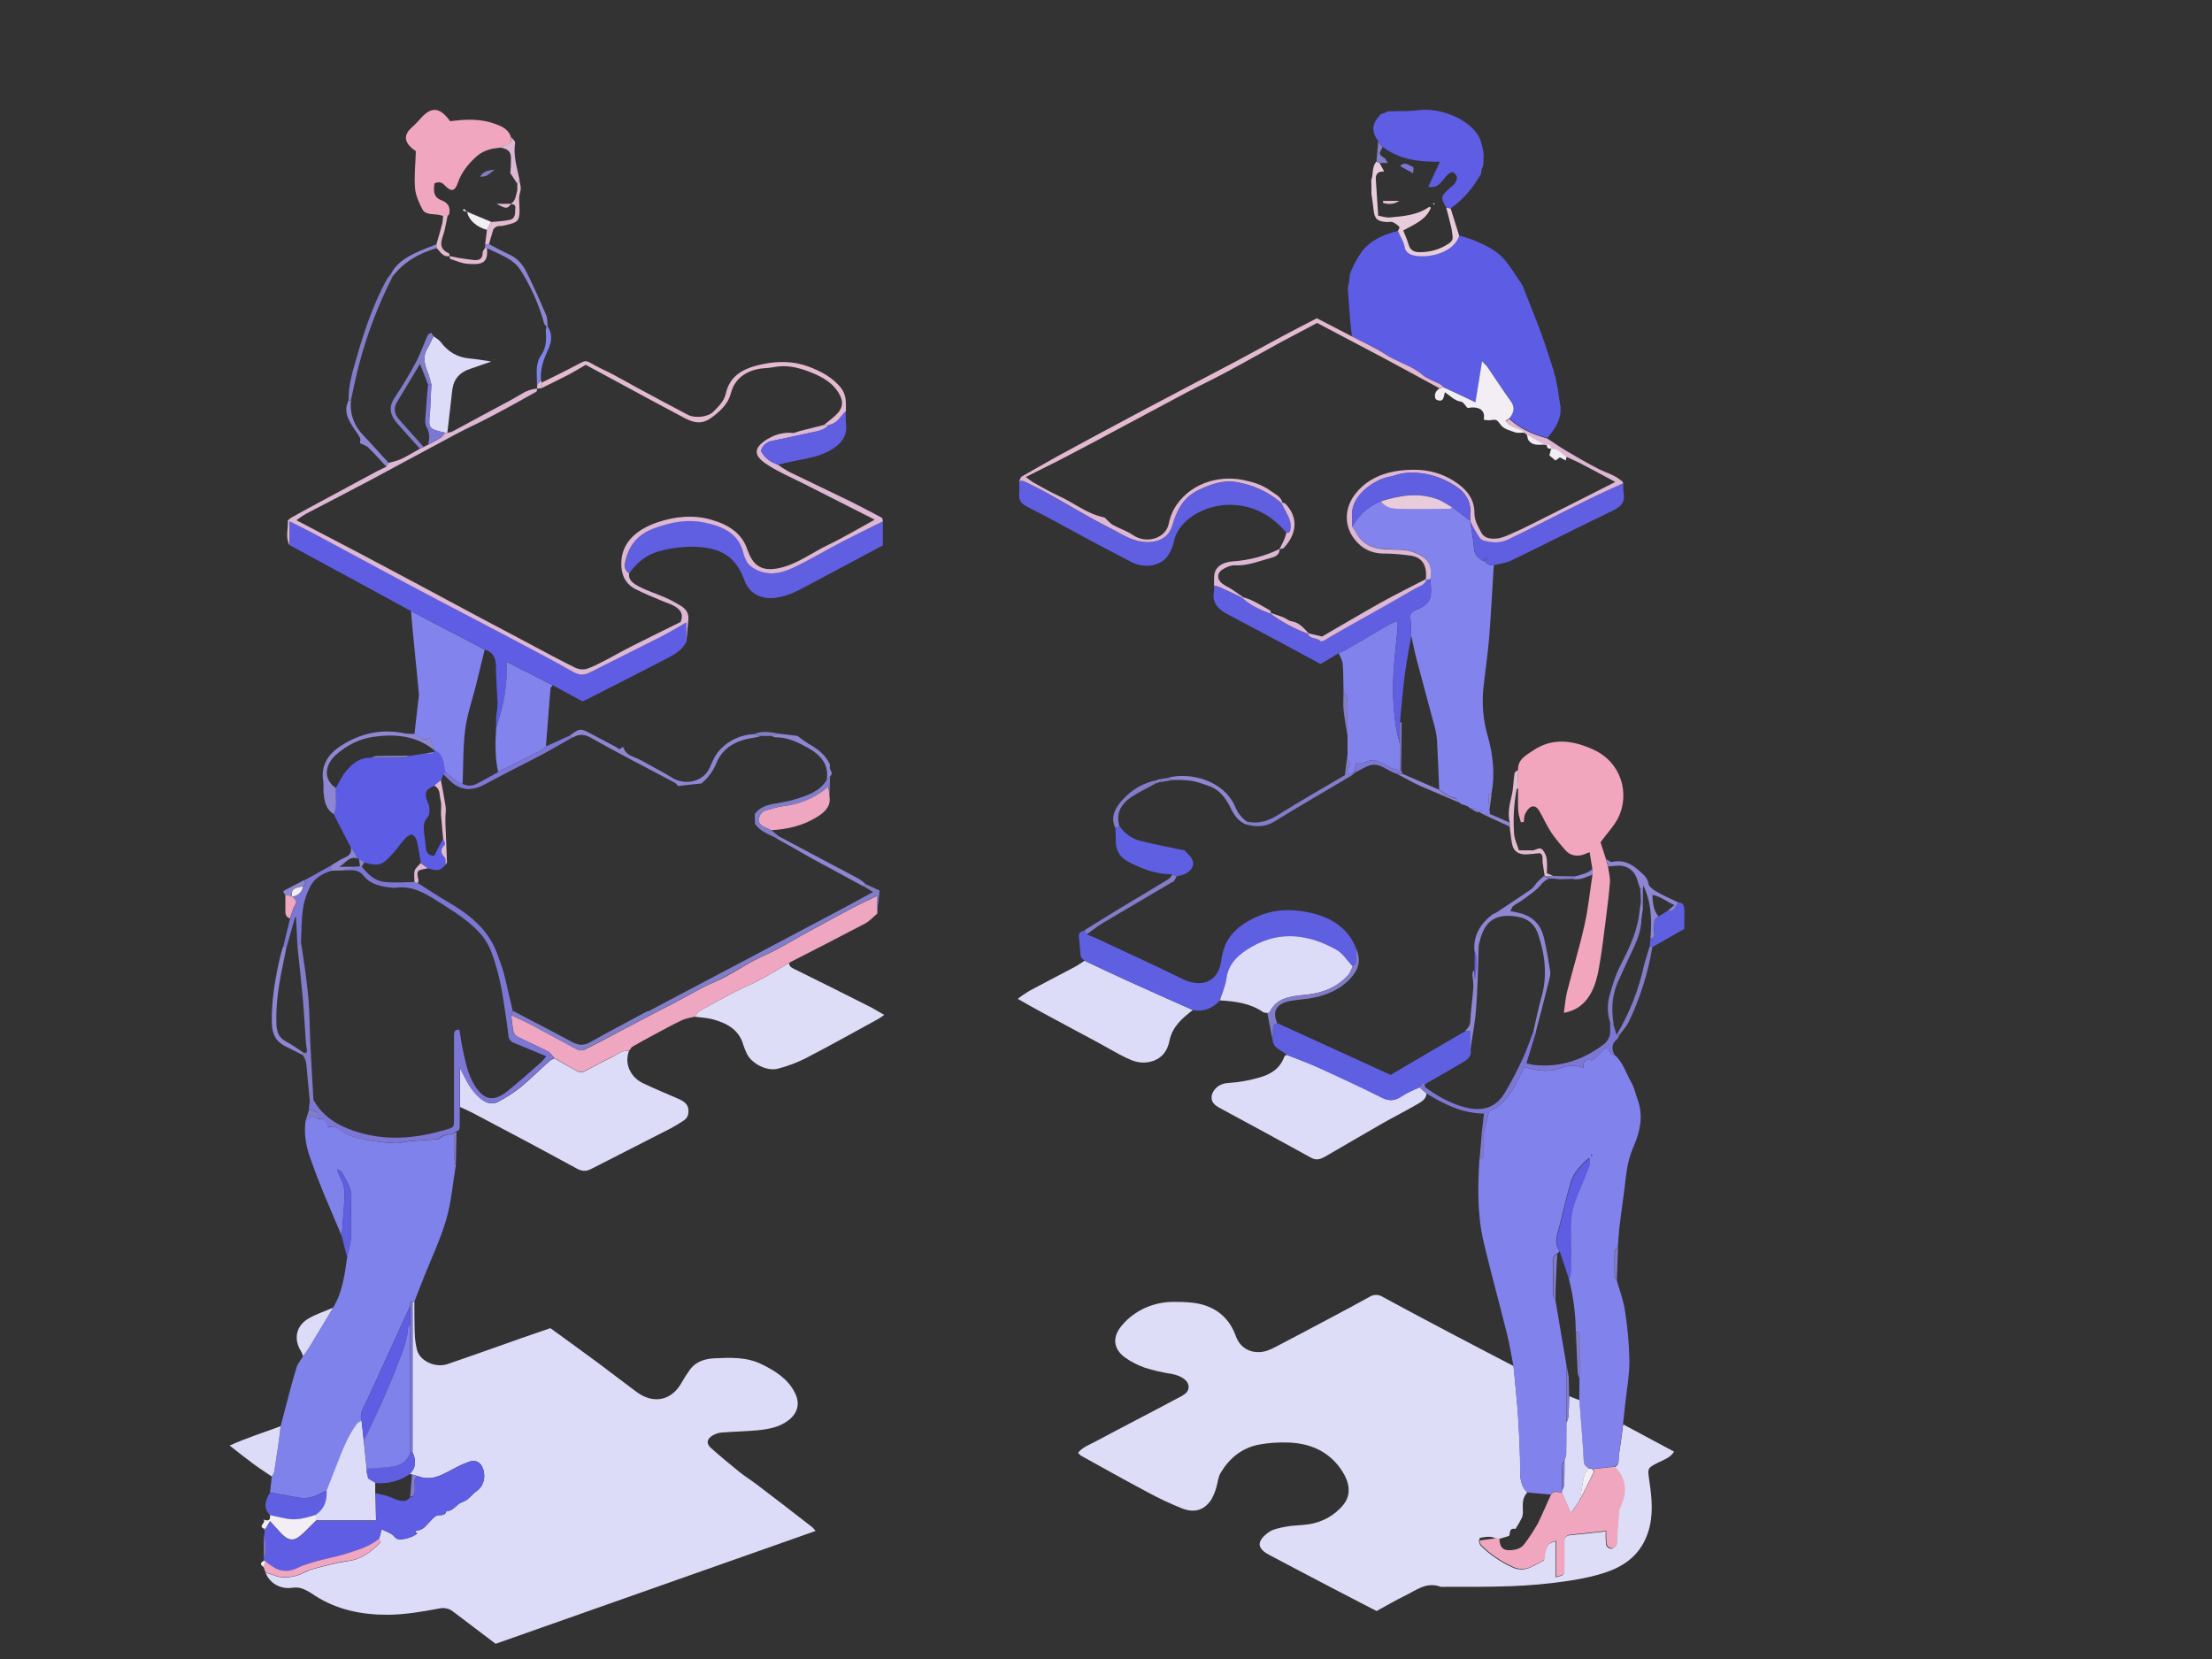 <?xml version="1.0" encoding="utf-8"?>
<!-- Generator: Adobe Illustrator 24.2.0, SVG Export Plug-In . SVG Version: 6.00 Build 0)  -->
<svg version="1.1" id="Layer_1" xmlns="http://www.w3.org/2000/svg" xmlns:xlink="http://www.w3.org/1999/xlink" x="0px" y="0px"
	 viewBox="0 0 1600 1200" style="enable-background:new 0 0 1600 1200;" xml:space="preserve">
<rect x="0" y="0" width="1600" height="1200" fill="#333333" stroke="none"/>
<style type="text/css">
	.st0{fill:#DDDCF8;}
	.st1{fill:#DDDDF8;}
	.st2{fill:#8282ED;}
	.st3{fill:#7F82EA;}
	.st4{fill:#5C5CE5;}
	.st5{fill:#8383ED;}
	.st6{fill:#DCDCF8;}
	.st7{fill:#F1A6BE;}
	.st8{fill:#5E5DE3;}
	.st9{fill:#EEA6C1;}
	.st10{fill:#5F5FE2;}
	.st11{fill:#605EE1;}
	.st12{fill:#DDB7D4;}
	.st13{fill:#F0A6BF;}
	.st14{fill:#7C77D5;}
	.st15{fill:#E3BACF;}
	.st16{fill:#817DC9;}
	.st17{fill:#E9CCDC;}
	.st18{fill:#8D86D2;}
	.st19{fill:#F3EDF4;}
</style>
<path class="st0" d="M299.7,941.5c0.1,7.7,0,15.5,0.3,23.2c0.1,4.1,0.7,8.1,1.7,12c2.3,7.9,13.3,12.9,21.9,10
	c18-6.1,35.9-12.6,53.9-18.9c7-2.5,14-4.8,20.6-7.1c12.1,8.8,23.8,17.2,35.4,25.8c9.1,6.8,18.1,13.8,27.2,20.5c12,8.8,25,6,32.1-6.5
	c1.9-3.4,4-6.7,6.3-9.9c4.2-5.7,10.8-7.8,17.6-8.1c11.4-0.5,23-1.1,33.8,4.1c10.4,5,19.6,10.9,24.6,21.1c3.7,7.5,2,14.5-5,19.8
	c-6.6,5-14.5,6.3-22.5,7.1c-8.6,0.8-17.2,0.9-25.8,1.6c-2.3,0.2-4.5,1-6.5,2.2c-4.1,2.5-4.6,5.9-1,9c6.6,5.9,13.4,11.5,20.3,17.1
	c4.3,3.5,9.1,6.4,13.5,9.8c13.3,10.1,26.5,20.3,39.6,30.5c0.8,0.8,1.5,1.7,2.2,2.6l-231.4,81.6l-30.5-23.1
	c-2.8-2.4-6.8-3.3-10.5-2.4c-12.2,2.3-24.6,4.4-37,4.5c-18.7,0.1-36.7-3.6-52.5-13.7c-2.7-1.9-5.5-3.6-8.5-4.9c-2.3-1-4.9-1.3-7.4-1
	c-8.8,1.4-16.6-2.6-20-10.7c2,0.4,3.9,1,5.8,1.7c5.3,2.3,10.8,1.8,16.1,0.5c4.3-1.1,8.1-3.7,12.3-4.9c8.4-2.3,16.9-4.6,25.5-5.8
	c10.3-1.4,17-7.1,23.4-13.5c0.3-0.3-0.6-1.7-1-2.6c0.6-2.3,1.2-4.5,1.9-6.9c3.3,1.8,7,2.7,8.8,4.9c2.6,3.3,4.8,2.5,8.3,1.9
	c3.2-0.6,6.1-1.9,8.7-3.8c-1.1-0.7-2.6-1.7,0-2.1c4.8-0.7,6.8-4.4,9.7-7.2c1.5-1.5,3.3-3.7,5.1-3.8c2.8-0.3,5.4,0.2,6.2-3.1
	c5.3,0.1,7-5,11.3-6.4c4.6-1.5,7-5.5,10.6-8.1c6.2-4.4,6.5-12.4,4-17.5c-1.6-3.4-5-5.1-8.8-3.9c-3.2,1.1-6.2,2.3-9.2,3.9
	c-9.1,4.4-17.4,11.2-28.9,6.6l-3.9-1.1l-1.7-0.3c4.9-4.8,4.7-10.1,2.1-15.7V941.8L299.7,941.5z"/>
<path class="st1" d="M1174.1,1030.3l36.8,19.7c-2.5,4.1-6.7,5.6-10.4,7.4c-9.2,4.5-8.8,4.4-7.5,13.6c1.8,12.5,3.2,25-1,37.6
	c-4.9,14.9-15.7,23.9-31,28.9c-12.5,4.1-25.5,6-38.7,7.6c-26.7,3.2-53.4,2.6-80.2,2.7c-10.4-4-17.8,2.6-25.8,6.4
	c-6.9,3.3-13.5,7.3-20.6,11.1c-9.2-4.8-18.5-9.6-27.8-14.4c-9.8-5.1-19.5-10.2-29.2-15.3c-7-3.7-14-7.4-21-11.1
	c-7.9-4.3-9.3-9.2-0.6-15.8c3.3-2.6,8.4-3.5,12.9-4.4c5.1-1,10.4-0.9,15.5-1.6c10.5-1.3,20-6.5,26.3-14.4c6-7.5,4-16.4-0.7-23.8
	c-8.8-14-22.7-20.8-40.2-21.1c-6.8-0.2-13.6,0.3-20.2,1.5c-12.8,2.5-21.7,10.2-27.8,20.5c-1.9,3.2-2.1,7.3-3.2,10.9
	c-0.8,2.8-1.9,5.4-3.3,8c-4.9,7.8-12.1,10.4-21.3,6.8c-8.6-3.4-17-7.4-25.1-11.8c-16.2-8.6-32.2-17.6-48.3-26.5
	c-0.7-0.6-1.4-1.3-1.9-2c3.5-4.3,9-6.1,13.7-8.7c19.4-10.4,39-20.4,58.4-30.8c3.7-2,8.3-3.8,7.8-8.8c-0.4-4.3-5.8-7.5-12.1-8.7
	c-6.6-1-13.2-2.5-19.5-4.5c-5.1-1.8-9.9-4.2-14.2-7.3c-9.2-6.6-9.2-15.5-2.3-23.4c9.1-10.9,23.3-17.2,38.2-16.9
	c6.2,0,12.7,0.2,18.6,1.6c13,3.2,21.3,11.4,25.5,23.1c3.5,9.9,12.4,12.7,19.9,11.3c4.2-0.8,8.2-3.1,12-5.1
	c12.5-6.5,24.9-13.1,37.3-19.7c9.2-4.9,18.5-9.8,27.6-14.9c2.8-1.8,6.5-1.8,9.3,0c16.6,9,33.3,17.9,50,26.7
	c14.9,7.9,29.9,15.6,44.8,23.4c1.1,12.2,2.5,24.3,3.3,36.5c0.9,13.7,1.5,27.4,1.6,41.1c0,5.3,1.1,9.9,5,13.9
	c-3.6,3.7-3.3,8.1-3.2,12.6c0.2,1.8,0,3.7-0.6,5.5c-1.4,2.8-3,5.5-4.7,8.2c-5.3-1-3.5,3.8-4.7,5.1l-7.3,2.2l-2-0.2
	c-3.6-2.3-7.6-1.2-11.5-0.7c-0.4,0-0.7,1.5-1,2.4c0.4,1.1,0.5,2.5,1.3,3.3c6.6,6.5,14.4,11.9,23.1,15.8c4,1.9,8.8,1.9,12.8,0
	c3.5-1.6,6.8-3.5,9.8-5.1c1.2-10.1,2.5-12.4,8.5-13.8v26c6-1.4,6.1-1.4,6.1-5.6c0.1-6.5,0.1-13.1,0-19.6c0-3.1,1-4.9,4.8-5.3
	c8.4-0.7,16.7-1.7,25.4-2.7c-0.2,3.2-0.1,6.5,0.2,9.7c0.6,1.5,1.9,2.6,3.6,2.9c1.3,0,2.8-1.6,3.8-2.8c0.5-0.6,0.1-1.9,0.2-2.8
	c0.5-7.2,1-14.3,1.6-21.5c0.2-1.4,0.7-2.8,1.4-4.1c4.5-10.1,3.6-19.4-4.5-27.8c3.9-1.8,2.7-5.2,3.1-8.2
	C1172.1,1045.3,1173.2,1037.8,1174.1,1030.3z"/>
<path class="st2" d="M1104.6,1079.5c-3.9-4-4.9-8.6-5-13.9c-0.2-13.7-0.7-27.4-1.6-41.1c-0.8-12.2-2.1-24.3-3.3-36.5
	c-1.6-8-2.8-16-4.8-23.8c-5.5-22.1-11.6-44-16.8-66.1c-4.6-19.6-4.2-39.6-3-59.6c2.6,0,2.8-1.5,2.7-3.3c0-4.7,0-9.4,0-14.1l4.2-17.1
	c14.1-6.1,19.3-19.4,25.5-32.1c8.2,1.9,16.2,4.2,24.6,1.2c5.6-1.9,11.2-3.6,18.2-0.7c-0.2-4.2,1-6.7,5.7-5.5c1.1,0.3,3-1.6,4.2-2.8
	c2.3-2.2,4.4-4.5,6.3-6.4c4.1,0.7,1.8,5.9,6.3,5.3c6.3,5.4,8.2,13.2,12.1,19.8c2.2,3.7,3,8.1,4.5,12.1c4.4,11.8,2.1,23.2-2.7,34.2
	c-3.6,8.1-5.1,16.4-6,25c-1.2,11.1-3,22.2-4.3,33.4c-0.6,5-0.8,10-1.2,15c-0.8,0.7-2.2,1.5-2.3,2.2c-0.2,6.5-0.1,12.9,0,19.4
	c0,0.5,0.9,1,1.4,1.5c2.1,7.5,5,15,6.1,22.6c1.9,12.1,3,24.2,3.2,36.4c0,10.5-2,20.9-3.1,31.4c-0.5,4.7-1,9.5-1.5,14.2
	c-1,7.5-2.1,14.9-3,22.4c-0.4,3,0.8,6.4-3.1,8.2l-16,1.7l-2.9-0.6c-1.5-1.5-3.4-2.2-3.5-5c-0.8-14.8-2.1-29.5-3.2-44.3l0.2-15.7
	c0-9.8,0.1-19.6,0-29.4c0-1.8,0.7-4.1-2.7-4.1c-0.1-12.8-1.7-25.5-4.9-38c0.6-1.7,1-3.5,1.2-5.3c0.1-10.4,0.2-20.8,0-31.2
	c-0.3-8.1,1.3-16.2,4.5-23.8c3.3-7.5,6.3-15.1,9.2-22.8c0.4-1.1-0.1-2.4-0.3-4.9c-6.5,5.7-11.4,11-13.4,17.8
	c-3,10.3-5.4,20.8-8,31.2c-1.6,6.3-4.6,12.6,0,18.8l-1.9,1.6c-2.6,1-2.9,3-2.8,5.3c0,8.3,0,16.7,0.1,25c0,1,1,1.9,1.5,2.9l8.1,47.7
	c0,13.7,0,27.4,0,41.1c0,7.7,0,15.3-0.2,23c-0.2,1.6-0.7,3.1-1.3,4.5c-0.6,1.4-1.6,2.7-1.7,4.1c-0.2,5.9,0,11.8,0,17.7
	c0,0.4,0,0.8-0.1,1.2c-2.8,0-6.1-1.8-8.1,1.8L1104.6,1079.5z M1151.9,835.8l-0.7-0.9c-0.2,0.2-0.5,0.3-0.5,0.5
	c0.1,0.4,0.2,0.8,0.4,1.2L1151.9,835.8z M1152.5,832l0.4,0.3v-0.4L1152.5,832z"/>
<path class="st3" d="M299.7,941.5l-1.3,0.3c-0.5,0-1.1,0-1.6,0c-0.1,0.9-0.1,1.8-0.1,2.7c-6.4,13.9-12.7,27.8-19,41.7
	c-4.7,10.3-9.3,20.6-14.3,30.8c-1.7,3.5-3.2,6.8-1.8,10.6c-1.1,0.7-2.6,1.3-3.3,2.3c-8.2,10.9-12,23.5-17,35.7
	c-1.7,4.2-3.3,8.4-5,12.6c-3.2,1.4-6.3,3.1-9.5,4.3c-7.1,2.5-14,0-21-1.1c-3.5-0.5-7-1.2-10.5-1.9c0.4-3.8,0.9-7.7,1.3-11.5
	c0.7-1,1.3-2.1,1.7-3.2c1.2-7.1,2.2-14.1,3.2-21.2c0.6-4,1-8,1.5-12c1.1-4.1,2.1-8.2,3.2-12.3c2.7-10.1,5.2-20.2,8.3-30.2
	c0.9-2.9,3.1-5.4,4.7-8.1c1.5-2.2,3.1-4.3,4.5-6.5c5.8-9.5,11.5-19,17.2-28.6c6.9-11.3,8.4-23.9,10.2-36.4c0.9-4.8,2.5-9.6,2.7-14.5
	c0.4-9.9,0-19.8,0.2-29.7c0.2-6.9-4.1-12.1-7-17.8c-0.3-0.5-1.3-0.8-3.2-1.9c0.4,1.6,1,3.2,1.6,4.7c3,5.1,4.3,10.9,3.8,16.6
	c-0.7,9.1-1.3,18.1-2,27.2c-4.6-10.8-9.2-21.6-13.7-32.4c-3.2-7.8-6.1-15.6-8.9-23.5c-3.2-8.9-4.9-18-3.6-27.4l4.4-3.7l4.8,2.3
	c4.7-0.7,6.5,2,7.1,6.1c5.8-2.1,8.5,2.2,12.2,4.1c6.4,3.3,13.5,4.6,20.5,5.7c5.4,0.9,10.8,1.4,16.3,1.6c3,0.1,6.1-1,9.2-1.3
	c6.7-0.6,13.5-1,20.2-1.5c0.8-0.1,1.8-0.1,2.2-0.5c2.7-3.2,7-2.5,10.5-3.8c0,6-0.1,11.9,0.1,17.9c0.2,1.8,0.6,3.5,1.2,5.3
	c-2.2,12.9-3.2,26.1-6.8,38.7c-4.1,14.2-10.6,27.9-16.1,41.7C304.4,929.4,302.1,935.5,299.7,941.5z"/>
<path class="st4" d="M1126.8,280.9c0.5,3.8,0.9,7.5,1.6,11.2c1.6,8.3-1.6,15.3-6.8,21.8l-2.3,2.9c-10.3-2.8-19.8-7-27.5-14.1
	c3-4,4.5-7.8,1.1-12.5c-6-8.1-11.3-16.6-17-24.9c-1.2-1.4-2.4-2.8-3.8-4c-1.7,10.4-3.2,19.5-4.8,29.7c-4-1.9-7.6-3.7-11.3-5.4
	c-3.9-1.8-7.8-3.6-11.7-5.4c-0.7-0.9-1.6-1.6-2.5-2.3c-4.2-2.2-9.2-3.7-12.6-6.6c-8.1-6.9-18.9-9.5-27.7-15.4
	c-7.2-4.8-15.7-8.4-23.6-12.6c-0.4-3.5-0.9-7.1-1.2-10.6c-0.7-8-1.2-16.1-1.8-24.2l1.1-5.8c0.1-1.5,0.3-3,0.4-4.4
	c0.9-2.2,1.7-4.4,2.8-6.5c1.7-3.5,3.7-6.8,6-10c6.3-8.2,15.7-12.2,26-14.8c1.6,3.7,4.1,7.3,4.7,11.1c0.7,4.8,4.6,6.1,8,6.7
	c10.5,1.9,27.8-2.4,31.6-14.4c3.2,1,6.5,1.8,9.6,3c9.1,3.7,18,7.8,24,15.4c4.6,5.7,8.3,12,12.4,18c0.2,0.5,0.3,1,0.5,1.5
	c4.2,10.8,8.6,21.5,12.6,32.3c3.3,9,6.1,18.1,9.1,27.1c0.2,1,0.5,2,0.7,3l0.9,2.9c0.3,1.5,0.5,3.1,0.8,4.6L1126.8,280.9z"/>
<path class="st5" d="M1077.4,585.9l0.3,2.9l-5,0.2l0,0c-0.5-3.4-0.5-3.4-3-1.7l-1.6,0.1c0.2-3.5-2.6-2.8-4.8-2.8l0,0l-1.7-1.4l0,0
	l-4.7-1.6l0,0l-1.7-1.4h-0.1c-0.7-1-1.2-2.8-2-2.9c-4.9-0.8-8.5-3.5-12.1-6.3c-0.5-12-0.9-24-1.6-36c-0.4-4-1.2-8.1-2.4-12
	c-4-15.3-8.3-30.6-12.3-45.9c-1.5-5.7-2.6-11.5-3.9-17.2c-0.1-3.1,0-6.3-0.3-9.4c-0.8-7.1-1-7.2,6-10.3c4.9-2.2,8.1-5.4,8.5-10.3
	c0.3-3.7-0.2-7.5-0.4-11.2c0.1-1.7,0.2-3.4,0.3-5c0.1-7.2-3.8-10.8-11.1-13.9c-7.1-3-14.3-2.2-21.5-2.6c-9.6-0.5-17.3-3.8-21.5-12.2
	c-0.8-1.4-1.7-2.7-2.7-4c4.7-8.2,11.2-14.7,20.7-18.5c2.6,3.9,6.9,5.2,11.2,5.3c12.8,0.3,25.7,0.1,38.5,0c0.6,0,1.2-0.7,1.8-1.1
	l13.1,10l0,0c1,6.7,2.3,13.4,2.8,20.2c0.3,4.4,3,6.8,6.6,8.9c0.5,0,1,0.1,1.5,0.1c1.2,2.7,3.5,3,6.2,2.8c-1.1,17.7-2,35.4-3.4,53.1
	c-1,11.9-2.8,23.8-4.1,35.7c-1.2,11.7-0.2,23.5,3.1,34.8c3.9,13.8,5.4,27.8,2.7,42c-0.9,0.4-2.5,0.7-2.4,1.1
	C1076.7,579,1077.1,582.4,1077.4,585.9z"/>
<path class="st6" d="M455,760.1c-3.6,9.2,1,19.3,10.5,23.6c8.3,4,16.9,7.4,25.4,11.2c3.8,1.7,7.1,3.9,7.1,8.6c0,2.9-0.8,5.2-3.3,6.9
	c-3.1,2.1-6.4,4.1-9.8,5.9c-19.1,9.8-38.3,19.5-57.4,29.3c-3.7,1.9-6.7,1.6-10.2-0.3c-12.7-7-25.6-13.8-38.4-20.7
	c-12.4-6.6-24.8-13.2-37.2-19.7c-2.9-1.5-6-2.8-8.9-4.2v-28.1c4.2,8.2,7.6,16.2,15,22.2c4.1,3.3,8.3,4.5,12.9,2
	c5.6-3,10.9-6.4,15.8-10.3c7.4-6.1,14.1-12.8,21.2-19.2c1-0.7,2.2-1.3,3.4-1.7c5.5,3.2,11,6.4,16.7,9.4c1.5,0.7,3.3,0.7,4.8,0.1
	c6.8-3.4,13.2-7.3,20.1-10.4C446.6,762.7,450.1,759.5,455,760.1z"/>
<path class="st7" d="M1098.1,556.8c-0.5-7.4,5.9-10.6,10.9-14c14.1-9.5,28.8-7.3,43.5-0.6c20.6,9.3,26.2,32,18.3,48.7
	c-2.9,6.2-8.2,11.6-13.1,18.3c1,3.1,2.5,7.6,3.9,12.1c0.5,1.7,1,3.5,1.5,5.3c0.5,3.8,1.6,7.6,1.4,11.4c-0.6,8.8-1.8,17.6-2.9,26.4
	c-1.5,11.9-2.9,23.7-5,35.5c-1.1,6.3-2.7,12.8-5.8,18.4c-3.7,6.8-9.5,12.5-19.6,14.3c0.8-5.5,1.1-10.5,2.3-15.2
	c4.1-16.2,9.1-32.3,12.7-48.7c2.7-11.9,3.8-24,5.7-36.1c0-1.4-0.1-2.7-0.1-4.1c-0.6-3.9-1.3-7.8-2-12.1l-4,1.6
	c-4.8,1.8-10,0.9-13.2-2.7c-3.8-4.2-7.4-8.6-10.6-13.2c-3.2-4.9-5.5-10.2-8.4-15.2c-1.2-2.1-3.2-4.6-6.1-3.3c-2,0.9-3.4,3.3-4.4,5.3
	c-0.8,1.7-0.6,3.8-0.9,5.7l-2.1,0.1c-0.7-2.6-1.7-5.2-1.9-7.9c-0.3-5.5-0.1-11.1-0.1-16.6C1098.2,565.6,1098.1,561.2,1098.1,556.8z"
	/>
<path class="st6" d="M1031.8,790.9c-0.1,4.3-3.8,6.1-7,8c-8.1,4.7-16.6,9-24.7,13.6c-13.9,7.9-27.7,16.1-41.6,24.1
	c-3.2,1.8-6.3,3-10.2,0.8c-21.8-12-43.7-24-65.7-35.8c-4.4-2.3-7.1-4.9-6-9.7c1.4-4.8,6-8.2,11.4-8.5c8-0.5,15.9-1.9,23.6-4.2
	c8.6-2.5,14.6-7,17.4-15c0.2-0.5,1.2-0.8,1.8-1.3c7.9,3.2,15.9,6,23.5,9.5c15.2,6.9,30.5,13.9,45.3,21.5c5.9,3,10,2,14.9-1.4
	c3.6-2.5,8.1-4.1,12.2-6.1L1031.8,790.9z"/>
<path class="st8" d="M297.4,442.1c-9.8-5.4-19.7-10.7-29.5-16.1c-19.5-10.6-38.9-21.1-58.4-31.7v-17.4c5.9,3,11.1,5.5,16.2,8.2
	c14.4,7.7,28.7,15.5,43.1,23.2c16.2,8.7,32.4,17.3,48.6,25.9c18.3,9.6,36.7,19.2,54.9,28.8c14.2,7.5,28.5,15,42.4,22.9
	c4.4,2.5,7.8,2.7,12.1,0.4c16.9-8.6,34-17,50.9-25.6c6.3-3.2,12.3-6.9,18.9-10.6V464c-3,6.4-9.2,9.7-15.4,12.9
	c-18.9,9.8-37.9,19.4-56.9,29.1c-0.7,0.4-1.4,0.6-3,1.3l-21.6-11.7l-33.4-17c1,16.8-2.2,32.4-7.4,47.7l-0.1-7.2l1-7.5
	c-0.1-0.3-0.1-0.7,0-1c0-0.6,0.1-1.2,0.1-1.8c-0.4-9.1-1.1-18.2-1.2-27.3c-0.1-5.6-2-9.7-8-11.7L297.4,442.1z"/>
<path class="st1" d="M570.8,696.4c-0.2,2.7,1.9,3.6,4.1,4.7c17.7,8.7,35.3,17.5,52.9,26.4c3.8,1.9,7.4,4.1,11.8,6.6
	c-2,1.4-3.3,2.4-4.8,3.2c-17.2,9.4-34.4,19-51.9,28.1c-6.4,3.2-13.1,5.8-20.2,7.6c-7.9,2.1-19-3.6-22.4-10.7c-1.1-2.2-2-4.4-2.7-6.7
	c-3.1-10.9-12-15.7-22.8-18.5c-4-1-8.2-1.1-12.3-1.7c1.2-1.4,2-3.3,3.5-4.1c8.5-4.8,17-9.4,25.7-13.9c6.6-3.4,13.6-6.2,20.2-9.8
	S564.5,700.2,570.8,696.4z"/>
<path class="st6" d="M862.8,730.6c-7.8,6-14.9,12.1-16.9,22.3c-1.4,7.1-5.7,13.8-15.4,15.4c-5.8,1-10.8-0.7-15.6-3
	c-6.9-3.3-13.4-7.3-20.1-10.9c-13.8-7.5-27.8-14.8-41.7-22.4c-5.4-2.9-10.6-5.9-16.9-9.5c2.6-2.1,5.4-4,8.2-5.7
	c11-5.9,22.1-11.6,33.2-17.5c2.4-1.3,4.6-2.9,6.9-4.4c10.2,4.8,20.4,9.7,30.6,14.3C831,716.5,847,723.5,862.8,730.6z"/>
<path class="st4" d="M252.5,610.6l-11.2-21.8c3-6.1,0.8-12.6,1.6-18.8c2.4-4.1,4.4-8.5,7.4-12.2c4.4-5.3,9.6-9.9,17.8-9.7
	c8,0,16,0.1,24,0c1.6,0,3.1-0.9,4.7-1.4l10.7-1.7c2.3,0,5,1.7,6.8-1.1l-0.4-1.4h0.4c7.1,3.4,6.5,10.1,7.9,15.9l-1.6,1.5l-1.5,4.4
	l-4.8,4c-5.8,2.5-7.1,4.3-5.9,9.2c0.5,2.1,1.9,4.1,2.1,6.1c0.2,2.5,0.4,5.7-1.1,7.3c-2.7,2.9-3.1,6-2.8,9.4
	c0.3,4.3,1.1,8.5,1.4,12.8c0.3,4.3,2.9,5.8,6.1,6c2.3-4.6,4.4-8.8,6.5-12.9c0.4,1.7,1.8,4.2,1.1,5c-3.3,3.3-2.9,6,0.1,9.2
	c1,1,0.5,3.1,0.7,4.8c-4,4.7-5.4,5-13,2.9c-1.7-1.3-3.4-2.5-5.1-3.8c-0.9-5.2-1.6-10.5-2.8-15.6c-0.4-2-1.6-3.8-3.3-5
	c-0.8-0.5-3.8,1.2-5,2.5c-3.1,3.3-5.5,7.1-8.5,10.4c-7.2,7.8-9,10.9-21.3,7.3l-3.8-2.5c-0.3-0.1-0.7-0.2-1-0.3l-5-8.6l0,0
	L252.5,610.6z"/>
<path class="st8" d="M301.9,1067.6c11.5,4.7,19.9-2.2,28.9-6.6c2.9-1.5,6-2.8,9.2-3.9c3.8-1.2,7.2,0.5,8.8,3.9
	c2.5,5.1,2.2,13.1-4,17.5c-3.6,2.6-6,6.6-10.6,8.1c-4.3,1.4-6,6.5-11.3,6.4c-0.8,3.3-3.4,2.8-6.2,3.1c-1.8,0.2-3.5,2.3-5.1,3.8
	c-2.9,2.8-4.8,6.5-9.7,7.2c-2.6,0.4-1.1,1.4,0,2.1c-2.5,1.9-5.5,3.2-8.7,3.8c-3.5,0.6-5.7,1.4-8.3-1.9c-1.8-2.2-5.4-3.2-8.8-5
	c-0.6,2.3-1.2,4.6-1.9,6.9c-6,5.2-13.7,7.6-21.2,10.1c-12.7,4.1-26.3,5.6-38.5,11.4c-4.7,2.4-10.4,2.4-15.1,0.1
	c-2.6-1.6-5-3.3-7.3-5.1c-0.4-0.3-0.9-0.4-1.4-0.5c-0.1-0.5-0.1-1,0.1-1.4c2.2-5.2,2.2-10.9,0-16c0.2-1,0.4-1.9,0.6-2.9
	c0.2-1,0.5-1.9,0.7-2.8c0.9-1.5,1.8-3.1,3.2-5.5c3.2,3.5,5.5,6.3,8.1,8.9c5.5,5.7,9.3,5.9,15.1,0.6c3.5-3.2,6.7-6.6,10.1-9.9h43.5
	c-0.2-7.2-0.4-13.6-0.6-19.9c2.7,0.6,5.4,1,8,1.8c2.9,0.9,5.6,2.3,8.5,3.2c3.3,0.9,6.6,1.1,8.7-2.3c3.6,0.1,2.9-2.3,3.2-4.4
	C300.5,1074.6,297.9,1070.6,301.9,1067.6z"/>
<path class="st9" d="M570.8,696.4c-6.3,3.8-12.4,7.7-18.9,11.2c-6.5,3.5-13.5,6.4-20.1,9.8c-8.7,4.5-17.3,9.1-25.7,13.9
	c-1.5,0.9-2.4,2.7-3.5,4.1c-3.2,0.8-6.6,1.2-9.5,2.6c-6.9,3.3-13.6,7-20.3,10.6c-5.1,2.7-10.2,5.5-15.2,8.4
	c-1.1,0.7-1.7,2.1-2.6,3.1c-4.9-0.6-8.4,2.6-12.3,4.4c-6.9,3.1-13.3,7.1-20.1,10.4c-1.5,0.6-3.3,0.6-4.8-0.1
	c-5.7-2.9-11.1-6.2-16.7-9.4c-1.6-1.7-2.8-3.9-4.8-4.9c-7.2-3.7-14.7-6.9-22-10.6c-1.5-0.8-2.5-2.2-2.9-3.7
	c-0.8-3.9-1.1-7.9-1.6-11.9c5.2,2.5,10.5,4.8,15.6,7.5c10.9,5.8,21.7,11.8,32.7,17.6c1.6,0.6,3.4,0.5,5-0.2c8-4,15.8-8.2,23.7-12.4
	c12-6.3,23.9-12.7,36-18.8c11.6-5.8,22.5-12.8,34.6-17.9c9.3-3.9,17.5-9.7,26.4-14.5c6.1-3.3,12.6-5.9,18.7-9.2
	c7.6-4,14.9-8.5,22.5-12.6c11.3-6.2,22.6-12.3,34-18.3c4.8-2.5,9.8-4.7,15.6-7.5v12.8c-3,2.5-5.7,5.6-9.2,7.4
	C607.2,677.8,588.9,687.1,570.8,696.4z"/>
<path class="st10" d="M862.8,730.6c-15.9-7.1-31.8-14.1-47.6-21.3c-10.3-4.7-20.4-9.5-30.6-14.3c-1-1-2.7-2-2.8-3.1
	c-0.7-4.6-0.8-9.4-1.4-14c-0.4-3.1,1.3-4.3,4.2-4.8l1.8,2.9c1.9,0.8,3.9,1.5,5.7,2.3c21.2,9.9,42.5,19.6,63.4,29.9
	c12.9,6.3,25.4,2.8,27.8-13c0.5-4.3,1.6-8.5,3.3-12.5c4.7-9.7,13.3-15.7,23.7-20.1c13.2-5.5,26.5-5.2,39.9-1.8
	c14.7,3.8,25.6,11.8,30.8,25.5c0,3.4,0.2,6.7-0.1,10.1c-0.1,1-1.6,1.9-2.4,2.8c-3.9-4.1-7.1-9.5-12-12.2c-19.5-10.9-40-14-60.5-2.4
	c-9.4,5.3-17.5,12-18.9,23.4c-0.6,5.3-3.1,10.5-4.7,15.7C877.2,729.2,871,732.1,862.8,730.6z"/>
<path class="st5" d="M322.1,558.4c-1.4-5.8-0.8-12.5-7.9-15.9c-1-2.8-2-5.7-3-8.5c-4.8,1.9-8.1-0.6-11.4-3.2
	c0.9-7.9,1.8-15.7,2.7-23.6c0.3-1.7,0.5-3.3,0.5-5c-0.8-9.3-1.8-18.6-2.7-27.9c-0.6-6.5-1.3-12.9-1.9-19.4
	c-0.4-4.3-0.7-8.6-1.1-12.8l53.3,27.8c-2.1,8.6-4.2,17.2-6.3,25.7c-2.7,10.7-6.4,21.2-7.8,32c-1.7,13.1-1.3,26.3-1.9,39.5
	c-1.8-0.7-3.5-1.6-5.2-2.6C326.9,562.6,324.6,560.4,322.1,558.4z"/>
<path class="st11" d="M638.6,377.1v17.4c-17.7,9.4-35.1,18.7-52.5,28c-7.7,4.1-15.2,8.4-24.3,9.8c-10.9,1.7-19.9-2.9-23.3-12.4
	c-6.1-16.9-16.5-23.8-36-24.4c-8.7-0.2-17.3,0.9-25.6,3.2c-9.4,2.6-16.4,8.3-21.6,15.9c-3-1.8-3.6-4.7-3-7.6
	c2.2-11.5,8.4-20.2,20.7-24.8c12.1-4.5,24.2-7,37.3-4.2c13.7,2.9,24.3,8.3,27.6,22c0.5,1.8,1.2,3.6,2.1,5.4c1.3,3,3.6,4.7,6.9,6.4
	c9.5,4.9,18.6,2.8,27-1.2c12.2-5.8,23.8-12.7,35.7-19C619,386.7,628.9,382,638.6,377.1z"/>
<path class="st2" d="M974.7,545.4v-13.1c0-7.8,0-15.6,0-23.5c0-3.1-0.2-6.1-2.9-8.4c-0.2-6.8,0-13.5-0.6-20.3
	c-0.2-2.6-1.9-5.1-2.9-7.7c1.4-0.5,2.7-1,4-1.7c10.7-6.2,21.3-12.5,32-18.7c1.8-1,3.9-1.7,6.5-2.9c0.2,1.5,0.2,3,0.2,4.6
	c-1,10.9-2.4,21.8-3,32.7c-0.9,13.6-0.2,27.3,2,40.9c0.6,3.6,1.7,7.2,2.6,10.8c0,6.2,0,12.5,0,18.7c-4.8,0.3-8.2-2.3-11.9-4.4
	c-4.1-2.3-8.1-3.7-12.8-1.2c-1.6,0.9-4.1,0.3-6.9,0.5l-1.6,6.6l-1.6,1.5c-3.6,0.1-4.2-2.8-2.8-4.2c2.3-2.5,2.3-3.8-0.1-6
	C974.1,548.8,974.7,546.8,974.7,545.4z"/>
<path class="st6" d="M882.4,723.6c1.6-5.2,4-10.4,4.7-15.7c1.4-11.4,9.5-18.1,18.9-23.4c20.5-11.6,41.1-8.4,60.5,2.4
	c4.9,2.7,8,8.1,12,12.2c-1.1,2.1-1.7,4.5-3.3,6.2c-8.1,8.9-18.8,13.2-31.2,14.3c-10.4,1-20.9,2.1-25.7,12.8c-0.1,0.2-1,0.2-1.5,0.3
	c-1-0.2-2.3,0-3-0.5C904.4,725.6,893.6,724.3,882.4,723.6z"/>
<path class="st11" d="M930.5,385.4c-10.9-13-24.8-20.8-43.1-20.2c-16,0.6-35.3,10.5-38.4,27c-0.7,3.1-1.9,6-3.6,8.7
	c-4.7,8.4-17,10.9-27.3,5.5c-9.8-5.1-19.6-10.2-29.3-15.4c-15.2-8.2-30.5-16.7-46-24.6c-4.4-2.2-6-4.8-5.6-9.1c0.3-3.1,0-6.3,0-9.4
	c1.3,0.1,2.8-0.2,3.8,0.4c5.9,2.9,11.8,5.8,17.5,9c14.8,8.2,29.3,17.1,44.4,24.7c7.5,3.8,14.3,8.8,23.5,10
	c10.5,1.3,18.8-2.6,21.6-11.9c3.1-10.6,7.6-20.3,19-25.6c8.4-4,17.3-7.3,26.9-5.8c12.5,2,24,7.3,33.1,15.4c0.6,1.1,1.1,2.1,1.7,3.2
	c2.5,5,6.1,9.7,4.8,15.8C933.1,384.7,932.5,385.6,930.5,385.4z"/>
<path class="st11" d="M1012.6,538.2c-0.9-3.6-1.9-7.2-2.6-10.8c-2.2-13.5-2.9-27.2-2-40.9c0.6-10.9,2-21.8,3-32.7
	c0-1.5-0.1-3-0.2-4.6c-2.6,1.2-4.7,1.9-6.5,2.9c-10.7,6.2-21.3,12.5-32,18.7c-1.3,0.7-2.7,1.2-4,1.7l-13.1,7.8c-6-3.3-12-6.5-18-9.7
	c-16.2-8.7-32.5-17.5-48.8-26c-7.2-3.8-12-8.5-10.3-16.8c0.2-1.5,0.2-2.9,0-4.4c1.6,0.4,3.2,0.9,4.7,1.5c5.2,2.4,10.4,4.9,15.6,7.4
	c5.8,5.5,13.1,8.7,20.6,11.6c8.2,6,17.2,10.9,26.9,14.5c1.5,4,6.9,2.5,9.3,5.4c0.2,0.3,2-0.3,2.8-0.8c4.8-2.7,9.6-5.6,14.4-8.4
	c17-9.6,34.1-19,50.9-28.9c3-1.8,7.5-2.6,8.4-6.7l2.9-0.3c0.2,3.8,0.7,7.5,0.4,11.2c-0.4,4.9-3.6,8.2-8.5,10.3
	c-7,3.1-6.8,3.2-6,10.3c0.3,3.1,0.2,6.2,0.3,9.4c-1.6,9.5-3.5,18.9-4.7,28.4c-1.4,11.2-2.3,22.4-3.4,33.6
	C1012.7,527.4,1012.7,532.8,1012.6,538.2z"/>
<path class="st8" d="M1071.7,122.7l-0.4,3c-5.6,9.7-12.4,18.4-22,25l-3.2-0.6c-4.2-7-4-8,2.1-13.7c1.4-1.1,2.7-2.2,3.9-3.5
	c1.1-1.3,1.7-2.8,1.7-4.5c-0.3-1.6-1.3-2.9-2.7-3.8c-0.6-0.4-2.8,0.6-3.7,1.5c-1.8,1.7-3.2,3.8-4.8,5.6c-2.2,2.4-4.6,4.3-9.5,3.4
	l8.4-18.1c-15.5,0.2-29.5-1.7-41.3-10.7c-1.1-1.3-2.1-2.7-3.2-4c-5.3-7.5-4.8-12.9,1.8-19.8l3-0.9l1.7-1c2.3-0.1,4.6-0.1,6.9-0.2
	c4.9-0.2,9.9,0.1,14.7-0.6c15.4-2.3,35.6,5.3,43.7,17.5c2.3,3.5,3.3,8,4.1,12.2c0.6,3.2,0,6.7,0,10.1L1071.7,122.7z"/>
<path class="st12" d="M638.6,377.1c-9.7,4.9-19.5,9.6-29.2,14.6c-12,6.3-23.5,13.2-35.7,19c-8.4,3.9-17.5,6.1-27,1.2
	c-3.2-1.7-5.5-3.4-6.9-6.4c-0.9-1.7-1.6-3.5-2.1-5.4c-3.2-13.7-13.9-19.1-27.6-22c-13.1-2.8-25.2-0.3-37.3,4.2
	c-12.3,4.6-18.4,13.3-20.7,24.8c-0.6,2.8,0,5.7,3,7.6c-0.9,5.1,3.5,7.6,7,9.5c6,3.2,12.7,5.2,19,8c4,1.7,7.7,3.8,11.4,6
	c3.9,2.4,6,5.8,5.4,10.4c-0.7,5.1-0.9,10.3-1.4,15.4v-13.8c-6.6,3.7-12.6,7.4-18.9,10.6c-16.9,8.6-34,17-50.9,25.6
	c-4.4,2.2-7.8,2-12.1-0.4c-13.9-7.9-28.2-15.4-42.4-22.9c-18.3-9.7-36.6-19.2-54.9-28.8c-16.2-8.6-32.5-17.2-48.6-25.9
	c-14.4-7.7-28.7-15.5-43.1-23.2c-5.1-2.7-10.3-5.2-16.2-8.2v17.4c-3.1-5.7-0.9-11.7-1.2-17.5c0-0.9,1.9-2.1,3.1-2.8
	c7.9-4.4,15.9-8.8,24-13.1c12.4-6.7,24.9-13.4,37.3-20.1c2.2-1.1,4.5-2.1,6.7-3.2l1.6-2.8c3.1-0.9,6.5-1.6,9.3-2.9
	c4.6-2.2,8.9-4.8,13.3-7.3l2.6-1.3l3.3-1.6c3.1-1.7,6.4-3.2,9.3-5.1c1.3-0.8,2.1-2.3,3.2-3.5l1.7-0.1c1.3-0.2,2.5-0.5,3.7-1
	c14.2-7.6,28.3-15.4,42.5-22.9c6-3.1,11.2-7.7,18.6-8.1l0.2,0.2c-0.2,0.7-0.2,1.7-0.6,2c-10.9,6.1-21.8,12.2-32.9,18
	c-8.1,4.3-16.6,8.1-24.7,12.4c-20.7,11-41.3,22.3-62.1,33.4c-15.6,8.3-31.3,16.3-46.9,24.5c-2.4,1.4-4.8,3-7,4.7
	c15.6,8.2,30.8,16.1,45.9,24c13.1,6.9,26.2,13.9,39.3,20.9c15.7,8.4,31.5,16.9,47.2,25.3c12.2,6.5,24.4,13,36.6,19.4
	c10.8,5.8,21.6,11.6,32.7,17.1c2.5,1.2,5.4,1.5,8.1,0.9c4.8-1.6,9.4-4.1,13.9-6.4c6.5-3.4,12.9-7.1,19.5-10.4
	c11.9-6,23.8-11.8,34.7-17.2c2.5-6.2-0.6-9.2-4.5-11.5c-2.4-1.4-5.2-2.2-7.8-3.3c-6.8-2.9-13.8-5.6-20.4-9c-8-4.1-10.4-11.6-10.2-19
	c0.3-15.8,12.5-24.7,26.5-29.4c11.9-4,25.4-5.6,38.5-1.8c12.6,3.6,22.6,9.9,26.4,22.3c0.4,1.1,0.9,2.2,1.4,3.3
	c4.3,9.3,11.2,11.7,21.9,9.3c13-3,23.1-11,34.6-16.5c11.5-5.5,22.3-12,34-18.4c-17.6-8.9-34.4-17.4-51.3-26
	c-8.9-4.5-18.2-8.4-26.4-13.8c-10.4-6.7-10.2-12.2,0.4-18.7c0.2-0.1,0.5-0.2,0.7-0.3c5.3-3.2,11.7-4.6,18-3.9l4.7-1.5l17.5-4.4
	l3.4,0.1c-3.5,4.1-8.8,4.6-13.8,5.7c-9,2-18,3.9-27,5.8c-4.2,0.6-7.5,3.6-8.4,7.4c2.9,5,6,7.5,12.3,9.9c2.6,1.9,5.4,3.7,8.2,5.2
	c14.7,7.2,29.5,14.1,44.2,21.3c7.7,3.8,15.3,7.9,22.8,11.9C638.4,374.9,638.4,376.3,638.6,377.1z"/>
<path class="st13" d="M320.5,156.2c-1.2-0.4-2.5-0.7-3.7-0.9c-4.1-0.6-9.2,0-11.2-3.8c-2.6-4.9-5-10.2-5.4-15.5
	c-0.7-8.5,0.3-17.2,0.6-26.7c-1.1-0.7-2.2-1.5-3.2-2.4c-5.3-4.9-5.3-9.4-0.2-14.3c1.9-1.7,3.7-3.4,5.4-5.3
	c8.7-10.5,14.9-10.5,22.8,0.4c11-1.5,22.1-2,32.8,2c5.2,1.9,9.9,4.3,11.3,9.9c0.5,3.1-1.2,4.7-4.2,5.7c-1.3,0.5-2.6,1-3.9,1.6
	c-7,0.4-13.1,2.4-18.1,7.3c-5.5,5.3-9.9,10.9-12.3,18c-2.2,6.4-4.9,6.8-9.7,1.7c-2-2.2-4.1-2.6-7.2-1.3c-0.7,4.9-1.1,10,4.9,12.2
	c5.5,2.1,6.6,5.5,5.7,10.2c-0.5,0.5-0.9,1-1.4,1.5l0,0L320.5,156.2z"/>
<path class="st10" d="M1026.7,786.6c-4.1,2-8.5,3.6-12.2,6.1c-4.9,3.3-9,4.3-14.9,1.4c-14.9-7.5-30.1-14.5-45.3-21.5
	c-7.7-3.5-15.7-6.4-23.5-9.5c-3.2-3.4-9.2-4.3-10.1-9.8c0.1-3.6-0.1-7.2,0.3-10.8c0.1-0.9,1.8-1.7,2.8-2.5l82.1,37.5
	c3.2-1.9,6.5-3.9,9.8-5.8l44.4-26l3.7,0.4v13.2c0.9,4.7-2.4,7.2-6,9.3c-9,5.3-18.1,10.5-27.2,15.7c-0.6-0.3-1.6-0.9-1.7-0.8
	C1028,784.3,1027.3,785.4,1026.7,786.6z"/>
<path class="st5" d="M358.9,526.4c5.2-15.3,8.4-30.9,7.4-47.7l33.4,17c-0.5,0.8-1.4,1.5-1.5,2.3c-1.2,13.9-2.2,27.9-3.3,41.8
	c-0.7,0.7-1.2,1.7-2,2.1c-10.8,5.6-21.7,11-32.6,16.5C358,547.8,358.2,537.1,358.9,526.4z"/>
<path class="st14" d="M369.7,734.3c0.5,4,0.8,8,1.6,11.9c0.4,1.6,1.5,2.9,2.9,3.7c7.3,3.6,14.8,6.9,22,10.6c2,1,3.2,3.3,4.8,4.9
	c-1.2,0.4-2.3,1-3.4,1.7c-7.1,6.4-13.8,13.1-21.2,19.2c-4.9,3.9-10.2,7.4-15.9,10.4c-4.6,2.5-8.8,1.3-12.9-2
	c-7.4-6-10.8-13.9-15-22.2v28.1c0,4.7-0.1,9.4-0.1,14.1c0,1.8-0.2,3.3-2.6,3.6l-1.8,1.4c-3.5,1.3-7.8,0.5-10.5,3.8
	c-0.4,0.4-1.4,0.5-2.2,0.5c-6.7,0.5-13.5,0.9-20.2,1.5c-3.1,0.3-6.1,1.4-9.2,1.3c-5.5-0.2-10.9-0.7-16.3-1.6
	c-7.1-1.1-14.1-2.3-20.5-5.7c-3.7-1.9-6.4-6.1-12.2-4.1c-0.6-4.1-2.4-6.8-7.1-6.1v-4.6l-6.5-2.7l0.5-4.3l2.5-2.8
	c7.2,13.8,20.3,20.8,35.6,24.9c20.4,5.5,40.5,3.2,60.4-2.6c5.9-1.7,6-1.8,6-7.5c0-14.5,0-29,0-43.5c0-5.8,0-11.6,0-17.4
	c0-2.4,0.5-4.2,3.9-4c0.8,4.7,1.3,9.2,2.3,13.7c2,9.1,3.6,18.4,8.8,26.7c6.5,10.4,13.5,12,23.2,4.4c8.7-6.9,17-14.4,25.3-21.7
	c1.2-1.2,2.2-2.5,3.2-3.9c-7.9-3.3-15.3-6.4-22.7-9.4c-2.8-0.8-4.7-3.2-4.7-5.9c-0.7-7.2-2-14.3-3-21.4c-1.9-13.4-4.6-26.5-9.5-39.2
	c-2.3-5.9-5.9-11.3-10.6-15.8c-8.7-8.6-19.2-14.8-29.6-21.4c-8.9-5.6-17.6-10.3-28.9-8.8c-0.8,0.1-1.6,0.1-2.4,0
	c-7.7-0.8-15.5-2.2-20.3-8.2c-3.2-4-6.7-4.8-11.4-4.4c-1.6,0.1-3.2,0-4.7-0.1c1.5-0.5,3.1-1.1,4.7-1.4c2.1-0.5,4.3-0.8,6.5-1.2
	l1.7-0.3h1.2c4.4,5.5,9.3,10.7,17.1,11.5c6.9,0.7,14,0.1,21.1,0l2.4,0.6c7.3,4.6,14.5,9.5,22,13.8c14.4,8.4,27,18.2,33.8,33
	c2.5,5.5,4.2,11.3,6.2,16.9c0.6,2.4,1.2,4.8,1.8,7.1l5,21.6L369.7,734.3z"/>
<path class="st11" d="M1080.6,408.8c-2.7,0.3-5.1-0.1-6.2-2.8l1.3-2c-0.4-0.2-0.8-0.4-1.2-0.6c-0.6,0.8-1.1,1.7-1.6,2.5
	c-3.6-2.1-6.3-4.4-6.6-8.9c-0.5-6.8-1.8-13.5-2.8-20.2c0.9,2.2,2,4.3,3.2,6.3c1.8,2.8,3.5,6.9,6.2,7.7c5.7,1.6,12.1,2.3,18-0.7
	c5-2.6,10.1-4.9,15.1-7.4c14.7-7.4,29.4-14.9,44.2-22.2c7.9-3.9,16-7.4,24-11.1c-0.1,2.4-0.1,4.8,0.2,7.2c1.2,6.4-1.8,9.9-8.1,12.9
	c-24.4,11.7-48.5,24-72.9,35.8C1089.6,407.3,1084.9,407.7,1080.6,408.8z"/>
<path class="st12" d="M1174.2,349.5c-8,3.7-16.1,7.2-24,11.1c-14.8,7.3-29.5,14.8-44.2,22.2c-5,2.5-10.1,4.9-15.1,7.4
	c-5.9,3-12.3,2.4-18,0.7c-2.7-0.8-4.4-4.9-6.2-7.7c-1.2-2-2.2-4.1-3.2-6.3l0,0c0-2.2-0.2-4.4,0-6.5c0.5-8-3.9-14.4-10.2-18.5
	c-11-7.2-23.7-11.1-37.6-9.6c-3.6,0.4-7,1.9-10.6,2.6c-11.4,2.2-23.8,11.9-26.4,22c-1.2,4.5-0.4,9.5-0.5,14.3c1,1.3,1.9,2.6,2.7,4
	c4.2,8.4,12,11.7,21.5,12.2c7.2,0.4,14.4-0.5,21.5,2.6c7.3,3.1,11.1,6.7,11.1,13.9c0,1.7-0.2,3.4-0.3,5l-2.9,0.3l-0.4-0.3
	c0.9-10.3-2.8-16-11.7-17.1c-6.5-0.9-13-1.4-19.5-1.4c-6.9-0.1-13.5-2.8-18-7.6c-10.7-10.7-10.3-25.5-1.2-36.4
	c10.6-12.8,26.1-16.7,42.4-16.6c9.7,0,19.2,2.6,27.3,7.5c9.5,5.8,15.9,13.1,15.8,23.9c0,5.3,2.6,9.6,5,14.1
	c2.2,4.1,6.5,4.5,10.5,4.3c3.3-0.2,6.5-1.5,9.6-2.8c5.6-2.4,11-5,16.4-7.7c19.9-10,39.8-20,60.4-30.5c-8.4-4.5-16.3-8.8-24.2-12.9
	c-3.6-1.9-7.4-3.5-11.1-5.2c-3.7-1.7-5.8-6.3-11-5.7l0,0c0-2-1-2.9-3.2-2.8l-1.5-0.1l-12.8-7.1l-1.7-1.5c-4.1-3.3-10.9-3.1-13.9-8.5
	l2.7-1.7c7.7,7.1,17.2,11.3,27.5,14.1c4.8,3.1,9.4,6.4,14.4,9.3c7.4,4.4,14.9,8.7,22.5,12.6c5.5,2.8,11.7,4.4,16.4,8.4
	C1173.4,347.9,1173.8,348.7,1174.2,349.5z"/>
<path class="st15" d="M977.8,243.3c7.9,4.2,16.4,7.9,23.6,12.6c8.8,5.9,19.6,8.4,27.7,15.4c3.4,2.9,8.4,4.4,12.6,6.6
	c0.9,0.7,1.8,1.4,2.5,2.3l-2.9,0.7c-13.7-7.4-27.3-14.9-41-22.2c-15.8-8.4-31.6-16.7-47.6-25.1c-8.7,4.6-17.6,9.3-26.4,14
	c-13.2,7.2-26.2,14.6-39.5,21.7c-9.5,5.1-19.2,9.7-28.7,14.7c-14.2,7.5-28.3,15.2-42.5,22.7c-14.9,8-29.8,16-44.8,23.8
	c-9.5,5-19.2,9.6-28.8,14.5l-3.3-0.1c8.6-4.9,17.1-9.8,25.7-14.6c18.6-10.2,37.4-20.2,56.1-30.2c24.8-13.2,49.8-26.2,74.6-39.3
	c11.3-6,22.4-12.2,33.6-18.2c7.8-4.2,15.8-8.2,23.8-12.4L977.8,243.3z"/>
<path class="st16" d="M369.7,734.3l1.3-3.1c14.1,7.4,28.2,14.6,42.2,22.2c4.8,2.6,8.7,3.3,13.8,0.4c12.5-7.1,25.2-13.7,37.9-20.6
	l3.1-1.6c0.5-0.1,1-0.2,1.5-0.4c23.9-12.6,47.8-25.2,71.6-37.8c23.4-12.4,46.8-24.8,70.2-37.2c6.6-3.5,13.2-7.2,20.2-11l-6.9-4.2
	l1.8-1.4l9.9,4.6c-0.7,5.9-1.4,11.3-2,16.7V648c-5.8,2.8-10.8,5-15.6,7.5c-11.4,6-22.7,12.1-34,18.3c-7.5,4.1-14.9,8.6-22.5,12.6
	c-6.1,3.3-12.6,5.9-18.7,9.2c-8.9,4.7-17.2,10.5-26.4,14.5c-12.1,5.1-23,12.1-34.6,17.9c-12.1,6.1-24,12.5-36,18.8
	c-7.9,4.1-15.7,8.4-23.7,12.4c-1.5,0.7-3.4,0.8-5,0.2c-11-5.7-21.7-11.8-32.7-17.6C380.2,739.1,374.9,736.8,369.7,734.3z"/>
<path class="st11" d="M562.6,336.1c-6.3-2.4-9.4-4.9-12.3-9.9c0.9-3.8,4.2-6.8,8.4-7.4c9-1.9,18.1-3.8,27-5.8
	c5-1.1,10.3-1.6,13.8-5.7c6.3-1.1,8.4-6.5,12.3-10.1c0,3.4-0.2,6.8,0.2,10.1c0.9,8.9-4.2,14.4-11.9,18.7c-7.3,4.1-15.6,5.5-23.8,7.1
	C571.8,334.1,567.2,335.1,562.6,336.1z"/>
<path class="st10" d="M848,632.4c-11.7,0.1-22-3.9-31.9-9.1c-5.2-2.6-8.6-7.4-8.9-12.9c-0.2-3.8-0.3-7.7-0.4-11.6l2.9-1.4
	c3.5,5.5,9.2,9.4,15.8,11c10,2.5,20.2,4.4,30.3,6.5l0.5,0.2h0.6c0.6,0.7,1.2,1.5,2,2.2c6.1,5.6,5.5,11-1.8,14.9
	c-1.7,0.9-3.9,1.1-5.8,1.6L848,632.4z"/>
<path class="st15" d="M611.9,297.2c-3.9,3.6-6,9-12.3,10.1l-3.4-0.1c2.7-2.2,5.5-4.3,8.1-6.7c5.7-5.2,6.1-10.5,2-16.8
	c-5.4-8.4-14.3-12.5-23.6-15.8c-6.4-2.2-13-3.6-20-2.8c-3.1,0.4-6.2,1.1-9.3,1.2c-12.3,0.7-21.9,7-24.6,17.8
	c-2,7.7-7.2,12.7-13.2,17.3c-6.7,5.3-12.4,5.2-20.2,1.1c-7.4-4-14.9-7.9-22.3-11.9c-16.4-8.8-32.7-17.7-49.4-26.7
	c-4.1,2.3-8.4,5-12.8,7.3c-6.3,3.3-12.7,6.3-19.1,9.5c0-1.3,0-2.6,0-3.9c8.6-4.3,17.3-8.5,25.7-13c6.4-3.4,6.1-3.4,12.1,0.1
	c4.4,2.5,9.2,4.5,13.7,6.9c5.4,2.8,10.7,5.9,16,8.8c12.8,6.9,25.5,13.8,38.4,20.5c5,2.6,14.5,1.6,18.3-2.3c3.7-3.8,7.8-7.6,9-13.1
	c2.9-13.5,13.6-18.7,27.1-21.4c11.1-2.2,21.9-2.1,32.3,1.7c9.4,3.5,18.1,8,24.3,16.1C612.5,286.5,611.8,291.8,611.9,297.2z"/>
<path class="st14" d="M1026.7,786.6c0.7-1.1,1.3-2.2,2.1-3.3c0,0,1.1,0.5,1.7,0.8c0.2,0.9,0,2.1,0.6,2.5c8,5.8,16.7,10.9,26.5,13.8
	c15.7,4.7,24.9-0.1,30.9-10c4.8-8,9-16.2,12.9-24.6c3.1-6.6,5.3-13.5,7.9-20.2l1.6,1.4c-2.2,7.3-4.5,14.5-6.8,22.1
	c1.8,0.5,3.6,0.9,5.4,1.2c18.8,2,35.1-3.5,49.6-14.2c3.9-2.6,6-6.8,5.6-11.2c-0.1-1.7,0-3.4-0.1-5.1l2.4,1.3l2.3,7.4l2,0.1
	c-0.5,1.1-0.8,2.4-1.6,3.1c-4.3,3.3-3.9,7.2-1.9,11.3c-4.5,0.6-2.2-4.6-6.3-5.3c-1.8,1.9-3.9,4.3-6.3,6.4c-1.2,1.2-3.2,3.1-4.2,2.8
	c-4.8-1.2-6,1.3-5.7,5.5c-7-2.9-12.6-1.3-18.2,0.7c-8.3,2.9-16.4,0.6-24.6-1.2c-6.2,12.7-11.4,25.9-25.5,32.1l-4.2,17.1h-1.2
	l1.8-15.6c-16.1-0.2-29-7-41.7-14.6L1026.7,786.6z"/>
<path class="st9" d="M600,576.3c1.2,7.4-4.1,11.7-9.8,15.1c-9.7,5.9-20.8,8.5-32.4,9.1c-1.6-0.7-3.2-1.4-4.8-2.2
	c-2.7-1.3-4.7-3.1-4.1-6.2c0.6-3.2,2.5-5.5,6.3-6.3c3.5-0.7,6.9-2.2,10.5-2.6c12.5-1.3,24.3-6.3,33.4-14.3
	C599.6,571.7,599.8,574,600,576.3z"/>
<path class="st6" d="M203,1031.6c-0.5,4-0.9,8-1.5,12c-1,7.1-2.1,14.1-3.2,21.2c-0.4,1.1-1,2.2-1.7,3.2c-4.6-3.1-9.3-6.1-13.7-9.4
	c-5.4-4-10.7-8.2-16.8-13C178.5,1040,190.9,1036.1,203,1031.6z"/>
<path class="st10" d="M195.3,1079.6c3.5,0.6,7,1.4,10.5,1.9c7,1,13.9,3.6,21,1.1c3.3-1.2,6.4-2.8,9.5-4.3c0.5,7-1.3,13.1-7.7,17.5
	c-6.7,2-13.4,4-20.5,2.9c-4.3-0.7-8.6-1.8-12.8-2.7C189.9,1090.5,192.1,1085,195.3,1079.6z"/>
<path class="st17" d="M1011.2,167.1c0.4-1.1,1.4-2.6,1-3c-1.3-1.4-3-2.6-4.8-3.4c-1-0.5-2.6-0.1-3.9-0.1c-7.1-0.3-9.2-2.2-9.9-8.4
	c-0.4-4-1-8-1.6-11.9c0-3.4,0-6.8-0.1-10.2c1.6-4.3,0.3-9.2,3.6-13.2l2.4,1l3.3,6.1c-5-0.1-6.3,2.3-6,6.1c0.6,8.4,1.1,16.7,1.7,25.9
	c2.9,0.5,5.6,1.5,8.3,1.3c10-0.9,20.2-1.7,28.6-7.7c0.1,0,0.4,0.2,1.2,0.6c-3.2,8.5-11.5,11.9-20,16.5c1.3,3.4,2.9,6.7,3.9,10.2
	c1.1,3.9,3.6,5.5,7.9,5.5c7.3,0.1,14.4-1.9,20.3-5.7c2.6-1.6,3.9-3,3.6-5.6c-0.2-2.1-0.5-4.3-0.9-6.4c-1.2-4.9-2.4-9.7-3.7-14.5
	l3.2,0.6c2.1,6.6,4.1,13.2,6.2,19.8c-3.9,11.9-21.1,16.2-31.6,14.4c-3.4-0.6-7.3-1.9-8-6.7C1015.2,174.4,1012.7,170.8,1011.2,167.1z
	"/>
<path class="st12" d="M738.7,344.9l3.3,0.1c1.7,1.4,3.4,2.7,5.3,3.9c6,3.3,12,6.8,18.3,9.7c11.1,5,20.4,13,32.9,15.6
	c0.6,0.1,1.2,0.8,1.7,1.3c1.6,1.4,2.9,3.2,4.8,4.2c4.7,2.6,10,4.3,14.3,7.2c9.7,6.8,23.6,2.7,26-7.7c0.7-3.8,2-7.4,3.8-10.9
	c10.4-18.2,31.5-24.9,50.2-21.1c7.2,1.5,13.8,3.5,19.7,7.8c3.4,2.5,7.5,4.1,8.6,8.5L927,364c-9.1-8.1-20.6-13.4-33.1-15.4
	c-9.6-1.5-18.5,1.8-26.9,5.8c-11.4,5.4-15.9,15-19,25.6c-2.7,9.3-11.1,13.2-21.6,11.9c-9.1-1.2-16-6.2-23.5-10
	c-15.2-7.6-29.6-16.5-44.4-24.7c-5.7-3.2-11.6-6.1-17.5-9c-1-0.5-2.5-0.3-3.8-0.4L738.7,344.9z"/>
<path class="st18" d="M412.1,532.1c7.2-5.4,7.7-5.4,15.1-1.5c6.1,3.2,12.2,6.4,18.3,9.7c1.5,0.8,2.6,2.8,4.3,0.3
	c0.1-0.1,1.2,0,1.2,0.1c1.7,6.2,8.4,6.7,13,9.4c5,2.9,10.3,5.6,15.4,8.5c2.2,1.2,4.4,2.5,6.6,3.9c10.5,6.4,23.5,2.2,27.4-7.4
	c0.6-1.6,1.5-3.1,2.1-4.6c4.6-11,16.9-19,30-19.5l4.8,1.4c-1.4,0.5-2.8,0.8-4.3,1.1c-13,1.7-23.2,7-27.9,18.7
	c-2.3,5.6-6,10.6-10.8,14.5l-16.9,1.8c-0.5-0.8-1.2-1.6-2-2.2c-20.3-10.8-40.9-21.3-60.9-32.6c-5.2-2.9-8.9-2.8-13.4-0.1
	L412.1,532.1z"/>
<path class="st18" d="M299.9,530.8c3.3,2.5,6.6,5.1,11.4,3.2c1,2.8,2,5.7,3,8.5h-0.4c-12.8-10.4-28.1-11.8-44.1-9.5
	c-10.2,1.5-19.2,6.3-26.7,12.9c-7.1,6.2-10.5,17-0.1,24.2c-0.7,6.2,1.4,12.7-1.6,18.8c-6.1-3.8-6.8-9.9-7.4-15.9
	c-0.3-2.6,0.3-5.3-0.2-7.9c-2-12.3,4.2-20.7,15-27c13.6-8.1,28.2-11,44.1-7.6C295.2,530.8,297.5,530.9,299.9,530.8z"/>
<path class="st9" d="M192.1,1129.4c2.3,1.9,4.8,3.6,7.3,5.1c4.7,2.3,10.4,2.3,15.1-0.1c12.2-5.8,25.8-7.2,38.5-11.4
	c7.5-2.5,15.2-4.9,21.2-10.1c0.4,0.9,1.3,2.3,1,2.6c-6.4,6.4-13.1,12.2-23.4,13.5c-8.6,1.1-17.1,3.5-25.5,5.8
	c-4.3,1.1-8.1,3.8-12.3,4.9c-5.2,1.3-10.8,1.8-16.1-0.5c-1.9-0.7-3.8-1.3-5.8-1.7l-1.5-4.2C191.2,1132.1,191.6,1130.8,192.1,1129.4z
	"/>
<path class="st10" d="M1214,652.7c3.5,0.1,4.2,2.4,4.3,5c0.1,4.6,0,9.1,0,14.2l-23,13.1l-2-0.3c0.2-1.9,0.4-3.8,0.6-5.7
	c4.8-1.2,2-4.8,2.5-7.3c0.6-3.1-0.9-6.8,3.3-8.8l6.7-4.2C1211.6,659.7,1211.6,654.9,1214,652.7z"/>
<path class="st16" d="M226.7,795.1l-2.5,2.8c-0.7-7.5-1.4-15-2.1-22.5c-0.4-4.2-0.2-8.5-3.1-12.1l0.2-1.9c0.5,0.1,1,0.2,1.5,0.2
	l0.7,1l0.5-1.4l0.1-1.9c-0.2-1.6-0.5-3.1-0.7-4.7c-0.7-9.8-1.2-19.5-2-29.3c-1.2-13.5-2.7-27-4.1-40.6l2.5-3.2
	c0.5,3.5,1.1,7,1.6,10.5c2.3,15.2,4.3,30.3,4.6,45.7C224.3,756.8,225.7,775.9,226.7,795.1z"/>
<path class="st6" d="M240.9,945.9c-5.7,9.5-11.4,19.1-17.2,28.6c-1.4,2.2-3,4.4-4.5,6.5c-0.3-1.1-0.7-2.2-1.3-3.3
	c-5.8-9-3.9-18.8,5.6-24.2C229,950.4,235.1,948.4,240.9,945.9z"/>
<path class="st19" d="M195.3,1095.9c4.3,0.9,8.5,2,12.8,2.7c7.1,1.2,13.8-0.9,20.5-2.9c0,1.4,0,2.7,0,4.1c-3.4,3.3-6.6,6.7-10.1,9.9
	c-5.7,5.3-9.6,5.1-15.1-0.6c-2.5-2.6-4.9-5.4-8.1-8.9c-1.4,2.5-2.3,4-3.2,5.5c-0.4,0.1-0.7,0.1-1.1,0.1c-4.9-2.2,2.2-4.4-0.6-6.7
	C195.3,1100.9,195.5,1098.6,195.3,1095.9z"/>
<path class="st14" d="M217.7,681.5l-2.5,3.2l-1.1-21.3l-0.6-0.1c-2,7.1-4.1,14.2-6.1,21.4h-2.5c1.6-6.8,3.2-13.5,4.9-20.3
	c1.2-3.2,2-6.7,3.7-9.6c1.9-3.3-0.4-4.6-2.2-6.3l0,0c4.7-0.6,7.3-3.1,8-7.3l-0.1,0.1l1.8-1.5l-0.4-3.3l19.2-10.6
	c0.1,1.3,0.1,2.6,0.2,3.9c-6.9,2-12.8,5.6-15.8,11.8c-2.4,4.7-4.1,9.7-4.9,14.9C218,664.7,218.1,673.1,217.7,681.5z"/>
<path class="st18" d="M1199.6,662.9c-4.2,2-2.7,5.7-3.3,8.8c-0.5,2.5,2.3,6.1-2.5,7.3c1.3-16.8,0-27.1-5-38.5l-0.4,2.2l-2,0.2
	c-0.8-2.5-1.6-5-2.4-7.4c-2.4-6.6-7.9-10-15.3-9.3c-1.8,0.2-3.6,0.4-5.4,0.5c-0.5-1.8-1-3.5-1.5-5.3c1.4,0.7,3.1,2.4,4.3,2.1
	c8.4-2,14.6,1.8,20,6.7c2.7,2.4,5.7,4.8,6.3,9c0.3,2,3.1,4.2,5.4,5.5c5.2,3,10.8,5.5,16.2,8.1c-2.4,2.2-2.4,7-7.7,6l4.8-4.1
	c-5.6-2.4-9.7-6.4-15.9-7.4C1195.6,655.5,1196.5,658.7,1199.6,662.9z"/>
<path class="st16" d="M252.1,289.7c-0.2-11.9,3.6-23.2,6.9-34.6c5.3-18.1,11.5-35.9,20.6-52.7c0.9-1.4,1.9-2.8,3-4.1l1.5,1.5
	c-10.6,20.7-18.8,42.4-24.6,64.7c-2.2,8.3-3.8,16.8-5.7,25.2L252.1,289.7z"/>
<path class="st14" d="M412.1,532.1l1.8,1.4l-17.6,10l-4.8,2.6c-13.7,7.1-27.4,14-40.9,21.3c-7.2,3.9-14.3,4.8-21.3,0.4
	c-3.3-2.1-5.9-5.3-8.8-7.9l1.6-1.5c2.5,2,4.9,4.2,7.5,6.1c1.6,1,3.4,1.9,5.2,2.6c3,1.5,6.7,1.5,9.7,0c5.4-2.7,10.6-5.8,15.9-8.7
	c10.8-5.5,21.7-11,32.6-16.5c0.8-0.4,1.3-1.4,2-2.1c3.2-1.4,6.4-2.9,9.6-4.3C407,534.3,409.6,533.2,412.1,532.1z"/>
<path class="st15" d="M1098.1,556.8c0,4.4,0,8.8,0.1,13.3c-0.4,0.3-1.1,0.5-1.2,0.9c-2,10.6-2.6,21.5-1.8,32.3
	c0.4,4.1,2.3,8,3.5,11.8h8.3c0.8,0.1,1.6,0,2.4-0.1c2.2-0.7,4.6-2.4,6.5-0.2c1.5,1.9,2.5,4.1,2.9,6.5c0.3,3.4,0.3,6.9,0.1,10.3
	l4.8,2.1l-6.4,0.3v-0.5c-0.5-3.3-1.1-6.5-1.5-9.8c-0.3-2.5,0.8-5.5-2.1-6.6c-3.7,0.4-6.8,0.8-9.9,0.9c-5.5,0.1-9-2.3-10-7.2
	c-0.9-4.2-1.2-8.5-1.8-12.8V595c-1.5-6.6-0.2-12.9,1.4-19.3c1.3-5.3,1.2-10.8,2.1-16.1C1095.5,558.4,1097.1,557.6,1098.1,556.8z"/>
<path class="st16" d="M923.8,739.9c-1,0.8-2.7,1.6-2.8,2.5c-0.4,3.6-0.3,7.2-0.3,10.8l-3.1-15.7c-0.3-1.6-0.6-3.2-0.9-4.8
	c0.5-0.1,1.4,0,1.5-0.3c4.8-10.7,15.3-11.8,25.7-12.8c12.5-1.1,23.1-5.4,31.2-14.3c1.6-1.7,2.2-4.1,3.3-6.2c0.9-0.9,2.4-1.8,2.4-2.8
	c0.3-3.3,0.1-6.7,0.1-10.1c3.8,7.9,2,14.9-3.9,21.3c-8,8.7-18.6,13-30.6,14.8c-4.1,0.6-8.4,0.9-12.5,1.6
	C923.4,725.8,920,731.2,923.8,739.9z"/>
<path class="st16" d="M600,576.3c-0.3-2.3-0.5-4.6-0.8-7.4c-9.1,8-20.8,13-33.4,14.3c-3.5,0.4-6.9,1.9-10.5,2.6
	c-3.8,0.8-5.7,3.1-6.3,6.3c-0.6,3,1.3,4.9,4.1,6.2c1.6,0.7,3.2,1.4,4.8,2.2l5.1,4.1c-0.5,0.5-1,1.1-1.5,1.6
	c-5.7-2.8-11.9-4.9-15.4-10.4l-0.2-6.9c3-4.4,7.6-6.2,12.8-7.3c5.2-1,10.8-1.7,15.9-3.3c9.2-2.8,18.3-5.7,23.4-14.2l2.4-2.8
	L600,576.3z"/>
<path class="st16" d="M974.7,545.4c0,1.4-0.6,3.4,0.2,4.1c2.4,2.2,2.4,3.6,0.1,6c-1.3,1.4-0.8,4.3,2.8,4.2h1.3
	c-0.5,0.5-1.1,1-1.7,1.4c-18.4,11-37,21.6-55.2,32.9c-6.8,4.2-13.3,4.4-20.6,2.4c0.1-0.7,0.2-1.4,0.3-2.1c8.5,1.8,15.6-0.4,22.8-5
	c15.7-9.9,32-19.1,48.1-28.6C973.4,555.6,974.1,550.5,974.7,545.4z"/>
<path class="st11" d="M247.2,894.2c0.6-9.1,1.3-18.1,2-27.2c0.5-5.8-0.8-11.5-3.8-16.6c-0.7-1.5-1.2-3.1-1.6-4.7
	c1.9,1.1,2.9,1.4,3.2,1.9c2.9,5.7,7.2,11,7,17.8c-0.3,9.9,0.2,19.8-0.2,29.7c-0.2,4.9-1.7,9.6-2.7,14.5
	C249.8,904.5,248.5,899.4,247.2,894.2z"/>
<path class="st18" d="M204.8,684.7h2.5c-0.6,2.8-1.1,5.6-1.7,8.4c-3.4,16-6.4,32.1-5.6,48.5c0.3,5.2,1.9,9.2,7.1,11.9
	c4.3,2.2,8.1,5.1,12.2,7.8l-0.2,1.9c-4.3-2.2-8.6-4.3-12.9-6.5c-7.2-3.7-9.4-9.4-9.6-16.8c-0.3-16.2,2.4-32,6-47.7
	C203.2,689.6,204,687.2,204.8,684.7z"/>
<path class="st16" d="M848,632.4l3.2,1.5c-0.8,1.4-1.6,2.7-2.4,4c-0.3-0.1-0.7,0-1,0.2c-16.9,10-33.9,19.9-50.7,29.9
	c-3.8,2.3-7.3,5.2-10.9,7.8l-1.8-2.9c8.4-5.2,16.8-10.5,25.2-15.6c11.8-7.1,23.7-14.1,35.4-21.3C846.5,635.3,847.1,633.7,848,632.4z
	"/>
<path class="st18" d="M353.7,176.6c4.5,2.3,9,4.9,13.7,7c6.5,2.8,10.7,7.6,13.5,13.3c5.1,10.2,9.6,20.5,14.1,30.9
	c1.1,2.5,0.8,5.6,1.2,8.4c-0.3,0-0.6-0.1-0.8-0.1c-0.6-0.7-1.6-1.3-1.8-2c-3.5-13.1-9-25.6-16.2-37.3c-1.9-3.4-4.6-6.3-8-8.6
	c-5.3-3.4-11.4-5.9-17.2-8.7c-0.4-0.1-0.9-0.1-1.3-0.1v-2.5L353.7,176.6z"/>
<path class="st12" d="M898.4,432.3c-5.2-2.5-10.3-5-15.6-7.4c-1.5-0.6-3.1-1.1-4.7-1.5c0.2-3.3-0.3-6.9,0.8-9.9
	c1.9-5,7.3-7,12.5-7.4c11.9-0.8,23.5-3.8,34.1-9l0.1,0.1c-0.1,3.7-2.4,5.3-6.1,6.3c-8.7,2.3-16.9,5.9-26.3,5.4
	c-2.8-0.1-6.1,1.3-8.6,2.8c-4.3,2.5-4.6,7-0.8,10.2c2.1,1.7,4.8,2.8,7.1,4.3c2.7,1.8,5.3,3.7,8,5.5L898.4,432.3z"/>
<path class="st16" d="M1193.2,684.7l2,0.3c-3.1,18.7-8.8,36.9-17.1,54.2c-1.7,3.4-4.5,6.4-6.8,9.5l-2-0.1
	c9.3-15.7,16-32.6,19.8-50.1C1190.3,693.8,1191.9,689.3,1193.2,684.7z"/>
<path class="st18" d="M561.4,606.3c0.5-0.5,1-1.1,1.5-1.6l37.8,20.1c7,3.7,14,7.3,20.9,11.1c1.7,1.1,3.3,2.4,4.7,3.8l-1.8,1.4
	c-12.3-6.6-24.5-13.2-36.8-19.9C579,616.2,570.2,611.2,561.4,606.3z"/>
<path class="st18" d="M902,594.4c-0.1,0.7-0.2,1.4-0.3,2.1c-6-2.3-9-6.9-11.6-12.1c-3.5-7.1-7.9-13.5-16.6-16.2l-4.7-1.6
	c-6.7-2.4-13.7-2.6-20.7-2.4l-3.4-1.6c16.5-4.5,40.8,2.2,48.8,21C895.2,587.9,898.1,591.6,902,594.4z"/>
<path class="st15" d="M353.7,176.6l-2.8,0.2c0.4-3.5,0.9-6.9,1.3-10.4c1-1.9,2.1-3.9,3.1-5.8c4.6-0.5,9.2-0.6,13.6-1.6
	c3.1-0.7,3.8-3.5,3.7-6.2c-0.1-2.1,1.4-5.1-3-5.2l-0.2-0.1c3.9-2.4,3.7-6.5,4.8-10v-1.6c0-0.9,0-1.8,0-2.7l1.5-3
	c0.4,2.9,1.6,5.5,0.5,8.9c-1.3,3.9-0.4,8.5-0.4,12.8c-0.1,7.8-1,8.8-9.1,10.7c-1.4,0.5-3,0.8-4.5,0.9c-2.7-0.4-5.3,1.3-5.8,3.8
	C355.5,170.2,354.6,173.4,353.7,176.6z"/>
<path class="st18" d="M252.1,289.7h1.8c-1.1,9.2,2.2,18.4,9,25.3c6.2,6.5,12.1,13.2,18.2,19.8l-1.6,2.8c-4.4-4.7-8.6-9.5-13.2-14
	c-1.5-1.4-3.9-2-5.9-3c0-1.1,0.6-2.9-0.1-4.1c-2.2-4-5.3-7.6-7.4-11.7C250.2,299.9,249.5,294.8,252.1,289.7z"/>
<path class="st18" d="M600.4,561.4l-2.4,2.8c1.8-10.7-3.9-17.8-13.3-23.1c-7.4-4.1-14.9-7.9-24-7.8c-0.9,0-1.8-0.7-2.8-1.1l6.4-1.4
	l12.6,1.5c2.3,1.9,4.8,3.7,7.3,5.3c5.9,3.3,11.3,7,14.7,12.7c0.7,1.2,1.8,2.9,1.4,3.9C599.4,556.8,603.5,559.2,600.4,561.4z"/>
<path class="st16" d="M809.7,597.6l-2.9,1.4c-3.8-7.9-0.3-14.4,4.9-20.2c6.5-7.3,14.8-12.5,25.1-14.5l-1.6,2.8
	c-5,2.7-10,5.2-14.8,8.1C811.6,580.4,806.8,587.5,809.7,597.6z"/>
<path class="st3" d="M395.3,236c0.3,0,0.6,0,0.8,0.1c3.6,5.3,3,11,0.6,16.2c-3.4,7.4-6.1,14.7-5.4,22.9l-2.9,2.9
	c0.2-7.1-1.6-14.6,3-21.2c4-5.6,3.8-11.8,3.4-18.1C395,237.9,395.1,237,395.3,236z"/>
<path class="st12" d="M375.8,130.1l-1.5,3l-5.2-7.9c0.4-3.8,0.5-7.5,0.5-11.3c-0.3-4.6-2.4-6.2-7.8-7.2c1.3-0.5,2.6-1.1,3.9-1.6
	c2.9-1,4.7-2.7,4.2-5.7c1,1.3,2.9,2.8,2.7,3.9C371.1,112.6,374,121.2,375.8,130.1z"/>
<path class="st12" d="M930.5,385.4c2,0.2,2.6-0.7,2.9-2.4c1.3-6-2.4-10.8-4.8-15.8c-0.5-1.1-1.1-2.1-1.7-3.2l0.5-0.4
	c0.8,0.2,1.8,0.2,2.2,0.6c10.2,10.4,8.1,22.5-1.1,32.2c-0.6,0.6-1.9,0.5-2.9,0.8l-0.1-0.1c1.1-2.1,2.3-4.3,3.2-6.4
	C929.5,389,929.9,387.2,930.5,385.4z"/>
<path class="st18" d="M284.1,199.8l-1.5-1.4c3.6-7.3,10.2-11.8,17.6-15.3c5-2.4,10.3-4.3,15.5-6.4v2.8
	C302.9,183.2,292.1,189.6,284.1,199.8z"/>
<path class="st18" d="M239.8,629.8c-0.1-1.3-0.1-2.6-0.2-3.9c3.3-1.9,6.3-4.2,9.8-5.6c4.1-1.7,5.1-4.3,4.3-7.9l5,8.6
	c-6.4-2.1-8.9,3.6-13.3,6h13.3c-2.2,0.4-4.3,0.7-6.5,1.2c-1.6,0.4-3.1,0.9-4.7,1.4L239.8,629.8z"/>
<path class="st15" d="M315.7,179.4v-2.8c1.4-5,2.9-9.9,4.2-14.9c0.3-1.8,0.6-3.7,0.6-5.6l3.2,0.1c-1,4.6-1.6,9.3-3.1,13.8
	c-1.9,5.4-3,10.2,4.1,13.2c0.4,0.2,0.3,1.3,0.5,2C320,186.2,318.6,181.8,315.7,179.4z"/>
<path class="st9" d="M211.2,648.4c1.9,1.8,4.2,3.1,2.2,6.3c-1.8,3-2.5,6.4-3.7,9.6c-3-1-3.4-3.2-3.3-5.8c0.1-3.8,0-7.7,0-11.5
	L211.2,648.4z"/>
<path class="st16" d="M971.8,500.4c2.7,2.3,2.9,5.3,2.9,8.4c-0.1,7.8,0,15.6,0,23.5c-0.9-6-2.2-12.1-2.8-18.2
	C971.4,509.6,971.8,505,971.8,500.4z"/>
<path class="st18" d="M211.2,648.4l-4.8-1.3c-1.5-1.1-2.1-2.3-0.2-3.3c4.7-2.5,9.5-4.9,14.2-7.4l0.4,3.3l-1.8,1.5l0.1-0.1
	c-7.2,1.1-8.7,2.4-8,7.3L211.2,648.4z"/>
<path class="st18" d="M1091.8,594.9v2.9l-19.1-8.8l5-0.2L1091.8,594.9z"/>
<path class="st16" d="M223.7,802.2l6.5,2.7v4.6l-4.8-2.3l-4.4,3.7C221.9,808,222.8,805.1,223.7,802.2z"/>
<path class="st16" d="M564.4,530.9l-6.4,1.4h-7.7l-4.8-1.4C551.8,528.4,558.1,529.6,564.4,530.9z"/>
<path class="st16" d="M1169.5,925.7c-0.5-0.5-1.4-1-1.4-1.5c-0.1-6.5-0.2-12.9,0-19.4c0-0.8,1.5-1.5,2.3-2.2
	C1170,910.3,1169.8,918,1169.5,925.7z"/>
<path class="st16" d="M1071.7,821.2h1.2c0,4.7,0,9.4,0,14.1c0,1.8-0.2,3.3-2.7,3.3C1070.7,832.7,1071.2,826.9,1071.7,821.2z"/>
<path class="st16" d="M328.4,819.8l1.8-1.4l-0.5,24.6c-0.6-1.7-1-3.5-1.2-5.3C328.4,831.7,328.4,825.7,328.4,819.8z"/>
<path class="st18" d="M1077.4,585.9c-0.3-3.5-0.7-7-0.9-10.5c0-0.3,1.6-0.7,2.4-1.1C1078.4,578.2,1077.9,582.1,1077.4,585.9z"/>
<path class="st16" d="M190.8,1111.5c2.2,5.2,2.2,10.9,0,16V1111.5z"/>
<path class="st16" d="M844.7,562.7l3.4,1.6l0,0l-6.3,1l-3.2,0.5l1.5-2.4L844.7,562.7z"/>
<path class="st12" d="M388.6,278.1l2.9-2.9l0.3,1.7c0,1.3,0,2.6,0,3.9l-3.1,0.3l-0.2-0.2L388.6,278.1z"/>
<path class="st19" d="M192.1,1129.4c-0.5,1.3-0.9,2.6-1.4,4c-2.6-1.5-2.6-3,0.1-4.4C191.2,1129,191.7,1129.2,192.1,1129.4z"/>
<path class="st18" d="M840,563.3l-1.5,2.4l-3.2,1.3l1.6-2.8L840,563.3z"/>
<path class="st16" d="M191.1,1105.9c0.4,0,0.7-0.1,1.1-0.1c-0.3,0.9-0.5,1.9-0.7,2.8L191.1,1105.9z"/>
<path class="st18" d="M252.5,610.6l1.2,1.6L252.5,610.6z"/>
<path class="st11" d="M298.4,1050.6c2.6,5.6,2.8,11-2.1,15.7c-7,5-16,7.3-24.9,6.4l-5-3l-1.1-4.6v-2.8c6.2-0.5,12.4-0.8,18.6-1.6
	c6.1-0.6,11.2-4.6,12.8-10.1L298.4,1050.6z"/>
<path class="st14" d="M298.4,1050.6l-1.6,0.1c0-31,0-62,0-92.9c0-4.4,0-8.8,0-13.1c0-0.9,0-1.8,0.1-2.7c0.5,0,1.1,0,1.6,0
	L298.4,1050.6z"/>
<path class="st16" d="M296.7,1082.5c0.4-5.3,0.9-10.6,1.3-16l3.9,1.1c-3.9,3-1.4,7-1.9,10.5C299.6,1080.2,300.3,1082.6,296.7,1082.5
	z"/>
<path class="st13" d="M1121.8,1081.3c1.9-3.6,5.2-1.7,8.1-1.8c2.1,4.7,4.1,9.5,6.5,15c2.3-3.4,4.3-6.3,6.3-9.3
	c3.5-6.9,7.1-13.8,10.5-20.8c0.2-0.4-0.6-1.2-1-1.8l16-1.7c8.1,8.4,9,17.7,4.5,27.8c-0.7,1.3-1.2,2.6-1.4,4.1
	c-0.6,7.2-1.1,14.3-1.6,21.5c0,1,0.3,2.2-0.2,2.8c-1,1.2-2.5,2.8-3.8,2.8c-1.7-0.3-3-1.4-3.6-2.9c-0.3-3.2-0.4-6.4-0.2-9.7
	c-8.7,0.9-17,1.9-25.4,2.7c-3.8,0.3-4.9,2.2-4.8,5.3c0,6.5,0.1,13.1,0,19.6c-0.1,4.2-0.2,4.2-6.1,5.6v-26c-6,1.5-7.3,3.8-8.5,13.8
	c-3.1,1.6-6.4,3.5-9.8,5.1c-4,1.9-8.8,1.9-12.8,0c-8.7-3.9-16.5-9.3-23.1-15.8c-0.8-0.8-0.9-2.2-1.3-3.3l12.5-1.7l2,0.2
	c0.1,6,2.2,8.7,7.4,8.5c4.2-0.1,8.3-1.1,10.8-4.7c3.5-4.7,6.7-9.6,9.6-14.7C1115.6,1095.4,1118.5,1088.3,1121.8,1081.3z"/>
<path class="st6" d="M1135,1009.9l7.4,2.9c1.1,14.8,2.4,29.5,3.2,44.3c0.1,2.8,2,3.6,3.5,5c-1,1.6-2.6,3-3,4.7
	c-1,4-1.6,8.1-2.3,12.2c-0.4,2.1-0.8,4.2-1.2,6.2c-2,2.9-4,5.9-6.3,9.3c-2.4-5.5-4.4-10.2-6.5-15c0.1-0.4,0.1-0.8,0.1-1.2
	c0.5-1.5,1.5-2.9,1.5-4.4c0.2-5.8,0.2-11.6,0.2-17.4c0.6-1.5,1.1-3,1.3-4.5c0.2-7.7,0.1-15.3,0.2-23c0.7-1.4,1.1-2.9,1.4-4.4
	C1134.8,1019.7,1134.9,1014.8,1135,1009.9z"/>
<path class="st8" d="M1135,925.6l-6.7-20.1c-4.6-6.3-1.5-12.6,0-18.8c2.6-10.4,5-20.9,8-31.2c2-6.8,6.9-12.1,13.4-17.8
	c0.2,2.4,0.7,3.8,0.3,4.9c-3,7.6-6,15.2-9.2,22.8c-3.2,7.6-4.8,15.7-4.5,23.8c0.2,10.4,0.1,20.8,0,31.2
	C1136,922.1,1135.6,923.8,1135,925.6z"/>
<path class="st19" d="M1142.5,1085.2c0.4-2.1,0.8-4.2,1.2-6.2c0.8-4.1,1.3-8.2,2.3-12.2c0.4-1.7,2-3.1,3-4.7l2.9,0.6
	c0.4,0.6,1.2,1.4,1,1.8C1149.6,1071.4,1146.1,1078.4,1142.5,1085.2z"/>
<path class="st16" d="M1135,1009.9c-0.1,4.9-0.1,9.8-0.4,14.7c-0.3,1.5-0.7,3-1.4,4.4c0-13.7,0-27.4,0-41.1c0.6,2.7,1.1,5.5,1.5,8.3
	C1134.9,1000.7,1134.9,1005.3,1135,1009.9z"/>
<path class="st16" d="M1142.5,997.1c-0.6-1.2-1-2.5-1.3-3.9c-0.5-9.9-0.9-19.8-1.3-29.7c3.4,0,2.6,2.3,2.7,4.1
	C1142.6,977.5,1142.5,987.3,1142.5,997.1z"/>
<path class="st16" d="M1126.4,907c-0.4,8.5-0.9,17-1.2,25.4c-0.1,2.6,0,5.2,0,7.8c-0.5-1-1.5-1.9-1.5-2.9c-0.1-8.3,0-16.7-0.1-25
	C1123.5,910,1123.8,908,1126.4,907z"/>
<path class="st16" d="M1131.7,1056.5c0,5.8,0,11.6-0.2,17.4c0,1.5-1,3-1.5,4.4c0-5.9-0.1-11.8,0-17.7
	C1130,1059.2,1131.2,1057.9,1131.7,1056.5z"/>
<path class="st8" d="M1151.9,835.8l-0.8,0.7c-0.2-0.4-0.3-0.8-0.4-1.2c0-0.1,0.3-0.3,0.5-0.5L1151.9,835.8z"/>
<polygon class="st8" points="1152.5,832 1153,831.9 1153,832.3 "/>
<path class="st6" d="M271.4,1072.6c0,2.4,0,4.8,0,7.2c0.2,6.4,0.4,12.7,0.6,19.9h-43.5c0-1.4,0-2.7,0-4.1c6.4-4.4,8.2-10.5,7.7-17.5
	c1.7-4.2,3.3-8.4,5-12.6c5-12.2,8.8-24.8,17-35.7c0.7-1,2.2-1.5,3.3-2.3c0.5,4.8,1.1,9.6,1.6,14.4c0.7,6.7,1.4,13.5,2.1,20.2v2.8
	l1.1,4.6L271.4,1072.6z"/>
<path class="st8" d="M263.2,1042.1c-0.5-4.8-1.1-9.6-1.6-14.4c-1.4-3.8,0.1-7.1,1.8-10.6c5-10.2,9.6-20.5,14.3-30.8
	c6.4-13.9,12.7-27.8,19-41.7c0,4.4,0,8.8,0,13.1c-0.5,0.7-1.5,1.5-1.5,2.2c-0.5,9.7-4.4,18.5-7.8,27.5c-3.9,10.3-8.4,20.5-12.9,30.6
	C270.9,1026.1,267,1034.1,263.2,1042.1z"/>
<path class="st19" d="M1041.3,280.9l2.9-0.7c3.9,1.8,7.8,3.6,11.7,5.4c3.6,1.7,7.3,3.5,11.3,5.4c1.7-10.1,3.1-19.2,4.8-29.7
	c1.3,1.3,2.6,2.6,3.8,4c5.7,8.3,11.1,16.8,17,24.9c3.5,4.7,2,8.6-1.1,12.5l-2.7,1.7c3,5.4,9.8,5.2,13.9,8.5c-2.4,0-4.9,0.5-7-0.2
	c-3.6-1.2-7.9-2.4-10-4.9c-3.4-4.3-2.8-4.6-8.4-3.8c-1.5,0-2.9-0.1-4.3-0.4c1.4-6.9-3.2-10-11.7-8.5c-1.6-1.6-3-4.4-4.8-4.6
	c-4.8-0.7-7.6-4.2-11.6-6.8c-0.9,3.7-0.9,8.1-6.6,5.1C1037.1,285.5,1038.3,282.9,1041.3,280.9z"/>
<path class="st11" d="M978.1,381.1c0.1-4.8-0.7-9.8,0.5-14.3c2.7-10.1,15.1-19.8,26.4-22c3.6-0.7,7-2.2,10.6-2.6
	c13.9-1.5,26.6,2.4,37.6,9.6c6.3,4.1,10.7,10.5,10.2,18.5c-0.1,2.2,0,4.4,0,6.5l-13.1-10c-3.7-2-7.2-4.6-11.2-6
	c-13.6-4.7-27.1-2.4-40.4,1.7C989.4,366.3,982.9,372.9,978.1,381.1z"/>
<path class="st17" d="M998.8,362.6c13.3-4.1,26.7-6.5,40.4-1.7c4,1.4,7.5,4,11.2,6c-0.6,0.4-1.2,1.1-1.8,1.1
	c-12.8,0.1-25.7,0.3-38.5,0C1005.7,367.8,1001.4,366.5,998.8,362.6z"/>
<path class="st18" d="M1055.2,580.4l-21.1-9l-7-3l-3.2-1.5l-13-6.9l3.7-0.2l26.5,11.5c3.6,2.8,7.2,5.5,12.1,6.3
	C1054,577.6,1054.5,579.3,1055.2,580.4z"/>
<path class="st18" d="M1068.1,587.4l-4.8-2.8C1065.6,584.6,1068.3,583.9,1068.1,587.4z"/>
<path class="st4" d="M1072.9,405.9c0.5-0.9,1.1-1.7,1.6-2.5c0.4,0.2,0.8,0.4,1.2,0.6l-1.3,2C1073.9,406,1073.4,405.9,1072.9,405.9z"
	/>
<path class="st18" d="M1072.8,589l-3-1.7C1072.4,585.6,1072.4,585.6,1072.8,589z"/>
<path class="st18" d="M1061.6,583.3l-4.7-1.6L1061.6,583.3z"/>
<path class="st18" d="M1057,581.7l-1.7-1.4L1057,581.7z"/>
<path class="st18" d="M1063.3,584.6l-1.7-1.4L1063.3,584.6z"/>
<path class="st18" d="M1139.4,633.9c4.4-1.3,9.1-2.1,12.5-5.4c0,1.4,0.1,2.7,0.1,4.1c-4.7,1.7-9.2,4.4-14.7,3.1L1139.4,633.9z"/>
<path class="st5" d="M358.9,519.2l1-7.5L358.9,519.2z"/>
<path class="st5" d="M359.9,510.7c0-0.6,0.1-1.2,0.1-1.8C359.9,509.5,359.9,510.1,359.9,510.7z"/>
<path class="st15" d="M320.5,606.2c-0.5-5.6-1.1-11.3-1.5-16.9c-0.2-3.5,0.6-7.1-0.3-10.4c-1-3.6,0.1-8.3-4.6-10.6l4.8-4
	c1.2,6.5,2.5,13,3.5,19.5c0.1,2,0.1,4-0.2,6c0,2.2-0.1,4.3,0,6.4c0.4,9.3,0.8,18.5,1.1,27.8c0,0.3-0.6,0.7-0.9,1.1
	c-0.2-1.6,0.2-3.8-0.7-4.8c-3.1-3.2-3.4-5.8-0.1-9.2C322.4,610.5,320.9,607.9,320.5,606.2z"/>
<path class="st12" d="M299.8,638.2c0-0.2,0-0.5,0-0.7c0-2.6-0.6-5.4,0.2-7.8c0.6-2,2.8-3.6,4.3-5.4c1.7,1.3,3.4,2.5,5.1,3.8
	c-8.1,1.4-8.2,1.5-6.7,8.6c0,0.7-0.2,1.4-0.5,2L299.8,638.2z"/>
<path class="st16" d="M268.1,548.1c1.4-0.4,2.8-1.2,4.2-1.3c8.1-0.2,16.3-0.1,24.4-0.2c-1.6,0.5-3.1,1.4-4.7,1.4
	C284.1,548.2,276.1,548.2,268.1,548.1z"/>
<path class="st18" d="M260.4,626.7l-0.7-5.4l3.8,2.5l-1.8,2.9L260.4,626.7z"/>
<path class="st5" d="M307.4,545l6.8-1.1C312.4,546.6,309.7,545,307.4,545z"/>
<path class="st14" d="M1014.6,559.7l-3.7,0.2c-1-0.3-2-0.6-2.9-1c-4.7-2.1-9.3-5.8-14-5.8c-4.7,0-9.3,3.7-14,5.7l-0.6-0.5l1.6-6.6
	c2.8-0.1,5.3,0.4,6.9-0.5c4.8-2.5,8.8-1.1,12.8,1.2c3.7,2.1,7.2,4.7,11.9,4.4l0.7,0.1L1014.6,559.7z"/>
<path class="st18" d="M1013.4,557l-0.7-0.1c0-6.2,0-12.5,0-18.7c0-5.4,0-10.7,0.1-16.1c0.4,0.3,1,0.7,1,1
	C1013.7,534.4,1013.6,545.7,1013.4,557z"/>
<path class="st14" d="M979.2,559.8h-1.3l1.6-1.5l0.6,0.5C979.8,559.3,979.5,559.6,979.2,559.8z"/>
<path class="st12" d="M1031.8,419.1c-0.9,4.1-5.5,5-8.4,6.7c-16.8,9.9-33.9,19.3-50.9,28.9c-4.8,2.7-9.6,5.6-14.4,8.4
	c-0.8,0.5-2.6,1-2.8,0.8c-2.4-2.9-7.8-1.4-9.3-5.4l0.5-0.4l9.8,2.3c13.3-7.7,27.5-16.1,41.9-24.2c10.9-6.1,22.2-11.6,33.3-17.4
	L1031.8,419.1z"/>
<path class="st12" d="M946,458.4c-9.7-3.6-18.8-8.5-26.9-14.5l0.5-0.4c2.9,1,5.8,1.9,8.6,3c2.1,0.8,3.9,2.6,6,2.9
	c5.9,0.9,8.8,5,12.3,8.6L946,458.4z"/>
<path class="st12" d="M919,443.9c-7.5-2.9-14.9-6.1-20.6-11.6l0.4-0.4c7.4,1.8,13.4,6.1,19.8,9.6c0.5,0.3,0.6,1.3,0.8,2L919,443.9z"
	/>
<path class="st16" d="M1000.1,106.4c-2.9,5-2.8,5.4,1.3,7.9c0.9,0.6,1.4,1.9,2.4,3.6H998l-2.4-1l1.3-14.5
	C998,103.8,999,105.1,1000.1,106.4z"/>
<path class="st6" d="M313.5,243.2c1.8,1.3,3.9,2.4,5.2,4.1c5.1,6.9,11.8,11.2,21,12c4.9,0.4,9.7,1.3,15.7,2.2l-6.7,2.3
	c-2.7,0.9-5.3,2-8,2.8c-8,2.4-12.5,7.5-13.5,15.1c-1.2,10.4-2.4,20.8-3.6,31.2L322,313c-12.1-2.8-12.1-2.8-11.1-14.1
	c0.1-0.7,0.1-1.4,0.2-2.1c0.3-6.2,0.6-12.5,0.9-18.7c-0.6-2.5-1.3-5-2.1-7.4c-2.5-6.2-4.8-12.3-0.7-18.8
	C310.8,249.1,312.2,246.2,313.5,243.2z"/>
<path class="st16" d="M309.6,278.1c-1.8-4.7-3.6-9.3-5.8-14.9c-5.8,9.6-11,18.4-16.4,27.2c-3,4.9-2.2,9.2,1.5,13.3
	c5.8,6.5,11.6,13,17.4,19.5l-2.6,1.3c-5.7-6.3-11.4-12.5-16.9-18.9c-4.7-5.6-5.8-11.4-1.4-17.9c5.6-8.3,10.8-17,15.5-25.8
	c3.3-6.2,5.5-12.9,8.4-19.3c0.4-0.9,1.7-1.4,2.6-2l1.7,2.6c-1.3,3-2.7,5.9-4.3,8.8c-4.1,6.5-1.8,12.6,0.7,18.8
	c0.9,2.4,1.6,4.9,2.1,7.4L309.6,278.1z"/>
<path class="st14" d="M309.6,278.1h2.5c-0.3,6.2-0.6,12.5-0.9,18.7c0,0.7-0.1,1.4-0.2,2.1c-1.1,11.2-1.1,11.2,11.1,14.1
	c-1,1.2-1.8,2.7-3.2,3.5c-3,1.9-6.2,3.4-9.3,5.1c1.2-4.4,1.4-8.3-1.1-12.8c-1.7-3.1-0.6-7.5-0.4-11.3
	C308.4,291,309.1,284.6,309.6,278.1z"/>
<path class="st15" d="M574,313l4.7-1.5L574,313z"/>
<path class="st15" d="M325.1,154.7c-0.5,0.5-0.9,1-1.4,1.5C324.2,155.7,324.6,155.2,325.1,154.7z"/>
<path class="st18" d="M1109.2,745.7c1.9-8.2,3.5-16.4,5.8-24.5c4.4-15.4,2.6-30.5-2.4-45.4c-2.9-8.5-8.9-12.4-18.4-13.2
	c-17.1-1.5-21.7,8.5-24.5,20.6c-0.2,1.5-0.3,2.9-0.2,4.4c-0.5,14-0.7,27.9-1.8,41.9c-0.7,9.9-2.7,19.8-4.1,29.7V746l-3.7-0.4
	c1.8-2,3.5-3.7,3.6-6.8c0.4-8.2,1.6-16.3,2.2-24.4c0.2-3.1-0.4-6.2-0.7-9.3l0.4-2.7c0.4,0,0.7-0.1,1-0.2c0.1,2.1,0.3,4.2,0.4,6.3
	c0.9-5.4,1.2-10.9,1-16.4c-0.2-1.5-0.7-3-1.3-4.4c-0.9-10.9,4.1-19.3,12.8-26.1l3-1.5c8.4-5.6,16.9-11.1,25.2-16.9
	c2-1.4,3.1-3.7,4.8-5.5c1.5-1.5,3.1-2.9,4.7-4.3v0.5l3.4,1.6c-2.4,1-4.5,2.7-6,4.7c-3.6,4.3-8.7,7.5-13.4,11c-2,1.5-4.5,2.6-6.4,4.1
	c-1,0.8-1.3,2.3-2.1,3.8c2.7,0.4,5.4,1,8.1,1.7c9.1,2.8,14.1,8.9,16.1,17.2s3.3,16.4,4.6,24.6c0.4,2.5-0.5,5.2-1.1,7.7
	c-3.1,12.3-6.3,24.6-9.5,36.8L1109.2,745.7z"/>
<path class="st19" d="M1133.1,330.3c-0.1,0.7-0.2,1.4-0.5,2.8l-4.3-2.3l-3.2,2.3l-4.4-3.7l1.3-4.8
	C1127.3,324,1129.4,328.4,1133.1,330.3z"/>
<path class="st19" d="M1117.3,321.6c-4.3,0.1-8.9,0.9-11.7-3.2c-0.8-1.1-0.7-2.6-1.1-4L1117.3,321.6z"/>
<path class="st19" d="M1122.1,324.5c-2.3,0.3-3.4-0.7-3.2-2.8C1121,321.6,1122.1,322.5,1122.1,324.5z"/>
<path class="st16" d="M1187.3,664.4c0,10.4-4.8,19.5-9.2,28.7c-2.5,5.2-4.7,10.6-7.2,15.8c-5,10.4-5.5,21.2-3.7,32.3l-2.4-1.3
	c-2.3-6.6-2.4-13.7-0.4-20.4c2-7.1,4.2-14.4,7.6-21c5.7-11,11-22.1,13.2-34.2L1187.3,664.4z"/>
<path class="st18" d="M222,759.2l-0.7-4.7C221.6,756.1,221.8,757.6,222,759.2z"/>
<path class="st18" d="M220.7,761.5c0.4-0.1,0.9-0.2,1.3-0.4c-0.2,0.5-0.3,0.9-0.5,1.4L220.7,761.5z"/>
<path class="st19" d="M211.2,648.5c-0.6-5,0.8-6.2,8-7.3C218.4,645.3,215.9,647.9,211.2,648.5z"/>
<path class="st19" d="M219.1,641.2l1.8-1.5L219.1,641.2z"/>
<path class="st16" d="M1188.4,642.6c0,4.8,0,9.7,0,14.5c-0.5-1.5-1.1-3-1.6-4.5c0-1.3,0-2.5-0.1-3.8c0-0.8,0-1.6-0.1-2.3l-0.2-3.7
	L1188.4,642.6z"/>
<path class="st16" d="M1120.7,635.5l-3.4-1.6l6.4-0.3l15.8,0.3l-2,1.8l-9.4,0.3l-4.7-0.5H1120.7z"/>
<path class="st15" d="M325.2,185.2c2.5,0.5,5,1.1,7.5,1.5c3.3,0.5,6.6,1,10,1.4c4.1,0.4,6.5-1.1,6.4-5.3c0-1.2,1.2-2.4,1.8-3.5
	c0.5,0,0.9,0,1.3,0.1c1.4,12.1-5.2,12-14.1,11.4c-4.2-0.3-8.4-2.2-12.5-3.6C325.3,187.1,325.4,185.9,325.2,185.2z"/>
<path class="st19" d="M352.2,166.3c-7.9-2.3-13.2-7.2-14.3-13.1l0,0l17.4,7.3C354.3,162.5,353.2,164.4,352.2,166.3z"/>
<path class="st12" d="M374.3,137.4L374.3,137.4z"/>
<path class="st18" d="M848,564.2l-6.3,1L848,564.2z"/>
<path class="st3" d="M263.2,1042.1c3.8-8,7.7-16,11.3-24c4.5-10.1,9-20.3,12.9-30.6c3.4-8.9,7.3-17.8,7.8-27.5c0-0.8,1-1.5,1.5-2.2
	c0,31,0,62,0,92.9c-1.6,5.5-6.7,9.5-12.8,10.1c-6.1,0.9-12.4,1.1-18.6,1.6C264.6,1055.6,263.9,1048.8,263.2,1042.1z"/>
<path class="st3" d="M266.5,1069.7l-1.1-4.6L266.5,1069.7z"/>
<path class="st18" d="M1186.8,652.5c0.5,1.5,1.1,3,1.6,4.5c-0.4,2.5-0.8,4.9-1.1,7.4l-2-0.1L1186.8,652.5z"/>
<path class="st18" d="M1123.3,635.5l4.7,0.5L1123.3,635.5z"/>
<path class="st18" d="M1186.6,646.4c0,0.8,0,1.6,0.1,2.3C1186.7,648,1186.7,647.2,1186.6,646.4z"/>
<path class="st14" d="M1022.1,125.3l-9.4-5.2c3.2-3.4,5.8-0.8,8.2,0.1C1022.7,120.8,1022.6,121.1,1022.1,125.3z"/>
<path class="st15" d="M1012.1,145.3c-3.9,2.7-7.8,2.6-11.7,1.5v-1.5H1012.1z"/>
<path class="st17" d="M1037,146.7c0.3,0.2,0.5,0.4,0.7,0.6c0.1,0.2,0,0.4-0.1,0.6c-0.3,0-0.6,0-1,0
	C1036.8,147.5,1036.9,147.2,1037,146.7z"/>
<polygon class="st6" points="357.7,260.3 357.5,259.9 358,259.9 "/>
<path class="st16" d="M357.6,122.8c-5.9,4.9-5.9,4.9-10.3,5C349.3,124.3,352.4,123.2,357.6,122.8z"/>
<path class="st15" d="M369.7,147.5c-2.9,3.7-3.4,3.7-10.6-0.1h10.4L369.7,147.5z"/>
<path class="st19" d="M338,153.3l-3.2-1l0.7-1.2L338,153.3L338,153.3z"/>
<path class="st11" d="M1066.6,702.2c0-4.8,0-9.6,0.1-14.4c0.6,1.4,1.1,2.9,1.3,4.4c0.3,5.5-0.1,11-1,16.4
	C1066.9,706.4,1066.7,704.3,1066.6,702.2z"/>
</svg>
